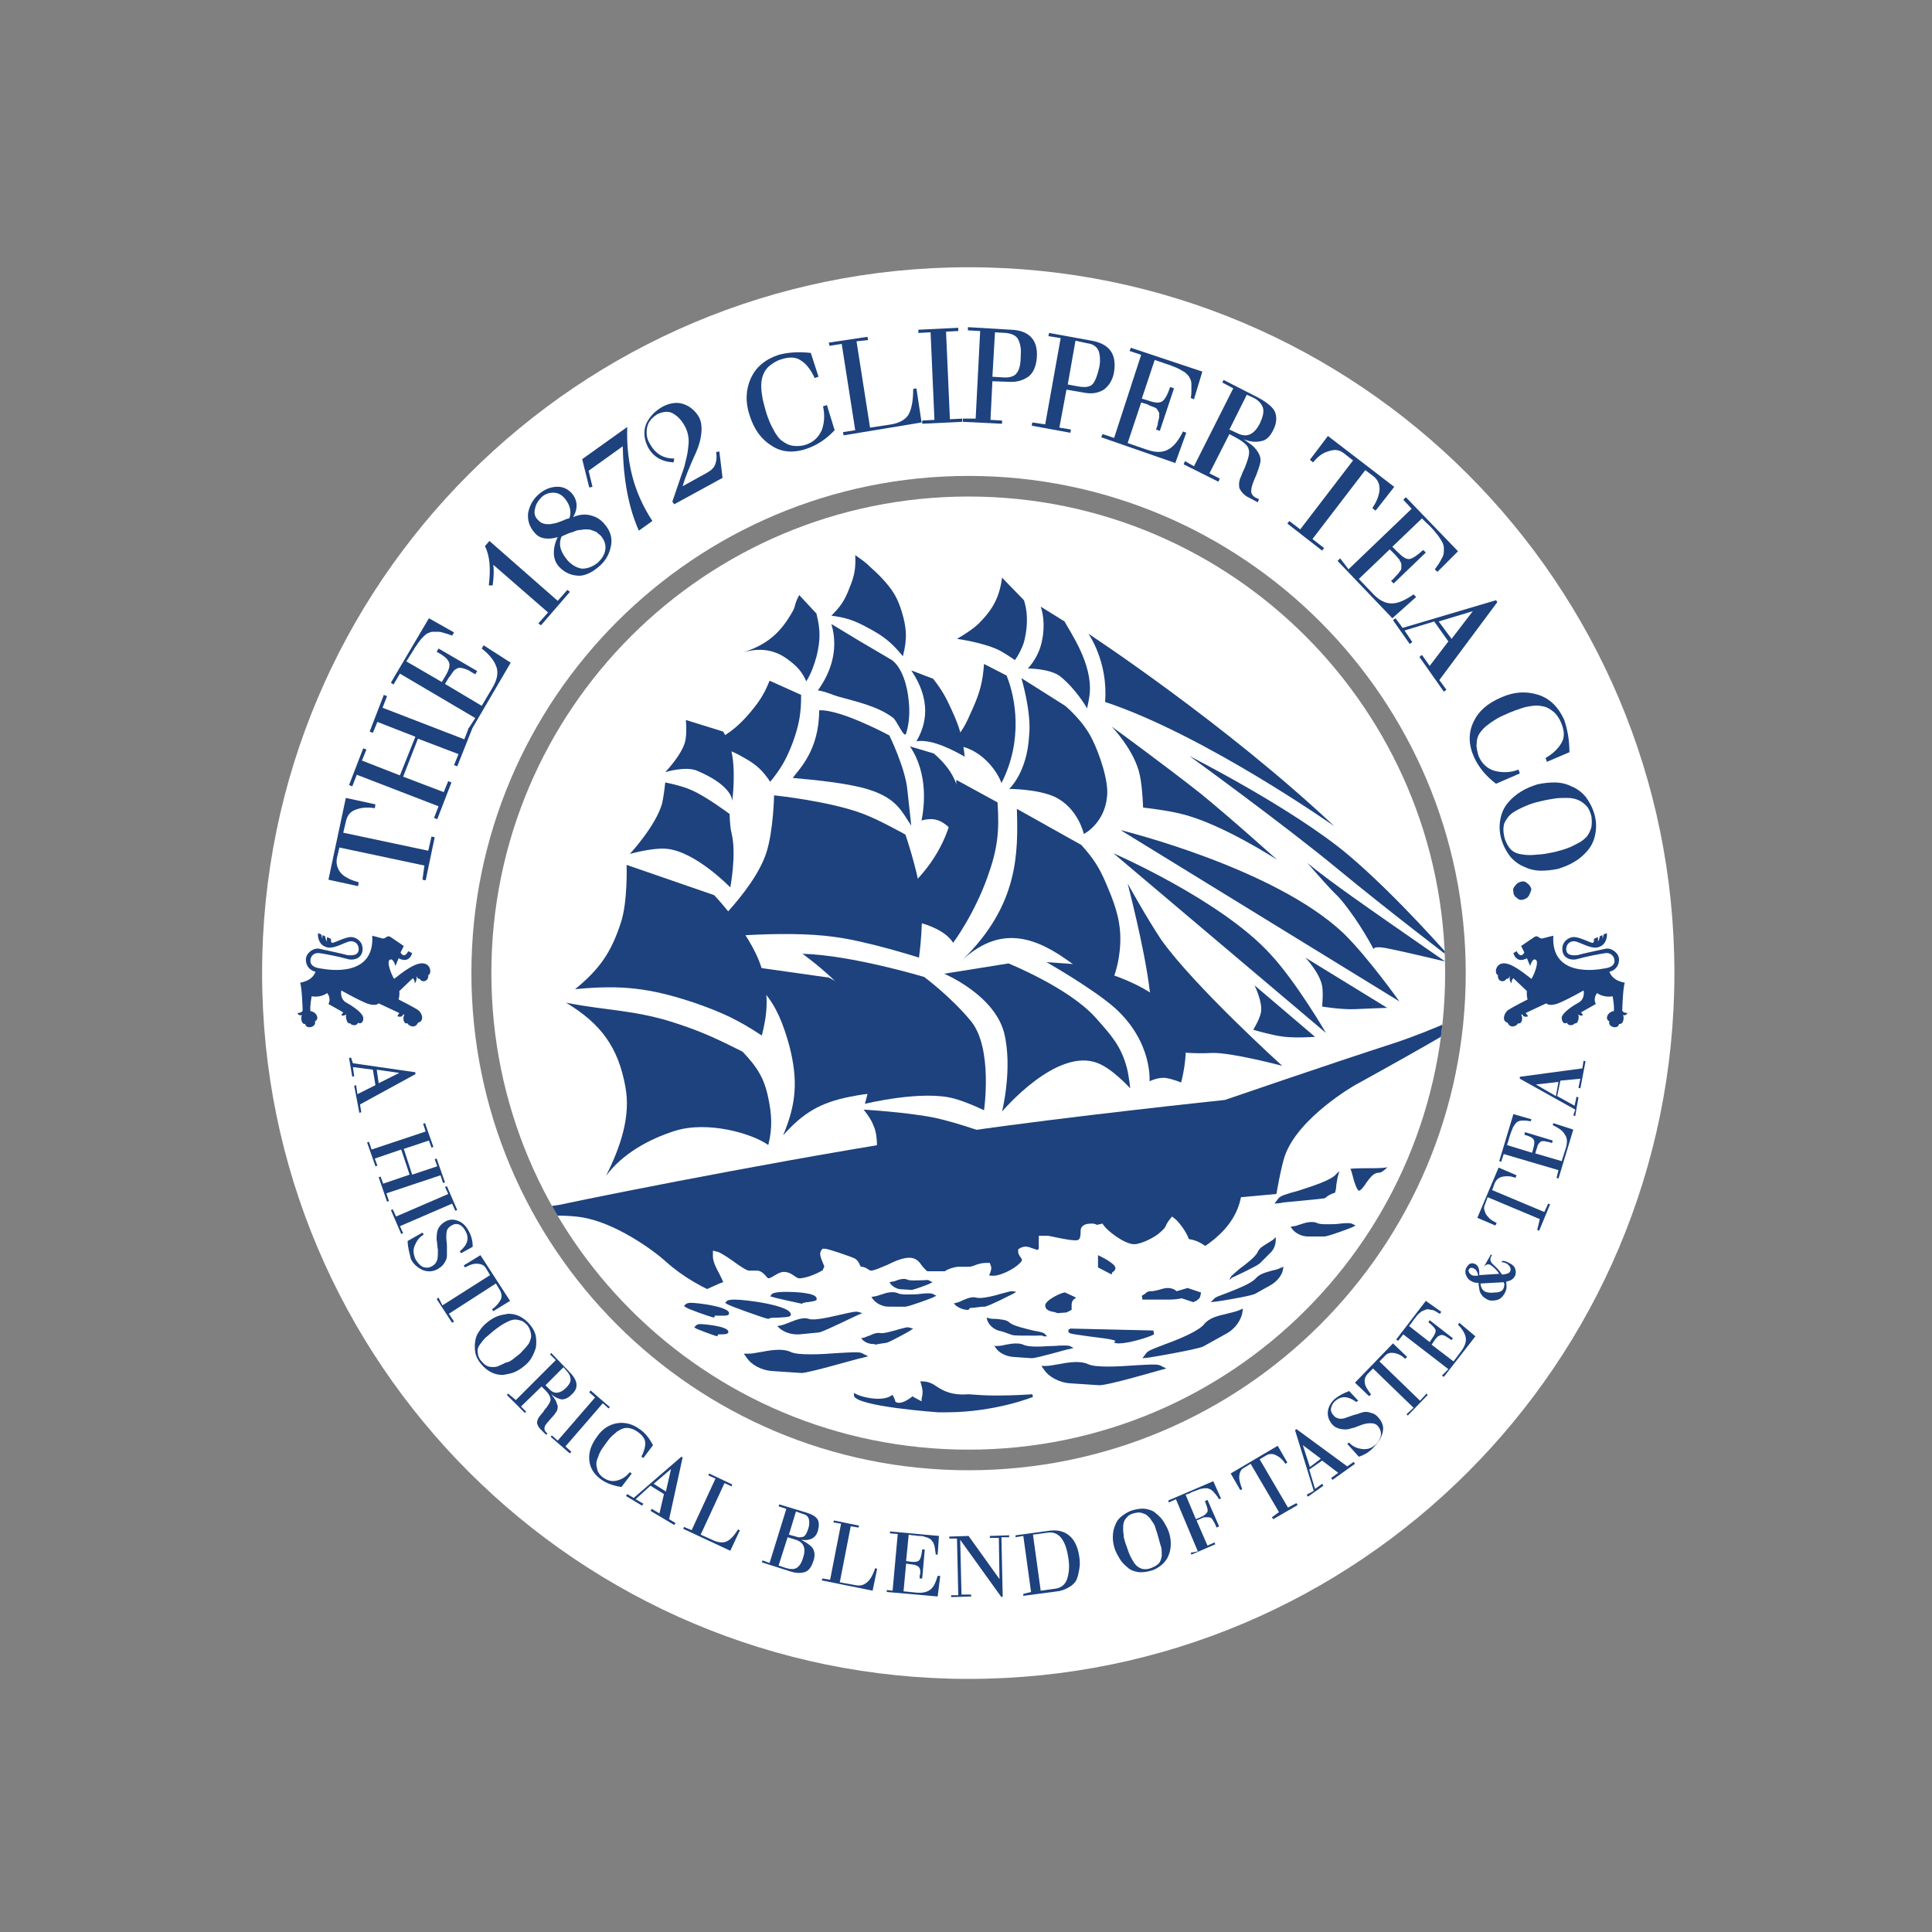 <?xml version="1.0" encoding="utf-8"?>
<!-- Generator: Adobe Illustrator 22.0.1, SVG Export Plug-In . SVG Version: 6.00 Build 0)  -->
<svg version="1.1" xmlns="http://www.w3.org/2000/svg" xmlns:xlink="http://www.w3.org/1999/xlink" x="0px" y="0px"
	 viewBox="0 0 300 300" style="enable-background:new 0 0 300 300;" xml:space="preserve">
<rect x="0" y="0" width="300" height="300" fill="#808080" stroke="none"/>
<style type="text/css">
	.st0{display:none;}
	.st1{display:inline;fill:#1D427D;}
	.st2{clip-path:url(#SVGID_2_);}
	.st3{fill:#FFFFFF;}
	.st4{clip-path:url(#SVGID_4_);}
	.st5{fill:#1D427D;}
	.st6{clip-path:url(#SVGID_6_);}
	.st7{fill:none;stroke:#0B386A;stroke-width:0.495;stroke-miterlimit:3.864;}
	.st8{clip-path:url(#SVGID_8_);}
	.st9{clip-path:url(#SVGID_10_);}
	.st10{clip-path:url(#SVGID_12_);}
	.st11{fill:none;stroke:#0B386A;stroke-width:0.58;stroke-miterlimit:3.864;}
	.st12{clip-path:url(#SVGID_14_);}
	.st13{fill:none;stroke:#0B386A;stroke-width:0.409;stroke-miterlimit:3.864;}
	.st14{clip-path:url(#SVGID_16_);}
	.st15{clip-path:url(#SVGID_18_);}
	.st16{clip-path:url(#SVGID_20_);}
	.st17{clip-path:url(#SVGID_22_);}
</style>
<g id="Layer_2" class="st0">
	<rect class="st1" width="300" height="300"/>
</g>
<g id="Layer_1">
	<g>
		<g>
			<g>
				<defs>
					<path id="SVGID_1_" d="M150.4,77.1c-40.9,0-74.1,33.1-74.1,74s33.1,74,74.1,74c40.9,0,74-33.1,74-74
						C224.4,110.3,191.3,77.1,150.4,77.1z"/>
				</defs>
				<clipPath id="SVGID_2_">
					<use xlink:href="#SVGID_1_"  style="overflow:visible;"/>
				</clipPath>
				<g class="st2">
					<g>
						<path class="st3" d="M150.4,77.1c-40.9,0-74.1,33.1-74.1,74s33.1,74,74.1,74c40.9,0,74-33.1,74-74
							C224.4,110.3,191.3,77.1,150.4,77.1z"/>
					</g>
				</g>
			</g>
			<g>
				<defs>
					<path id="SVGID_3_" d="M150.4,77.1c-40.9,0-74.1,33.1-74.1,74s33.1,74,74.1,74c40.9,0,74-33.1,74-74
						C224.4,110.3,191.3,77.1,150.4,77.1z"/>
				</defs>
				<clipPath id="SVGID_4_">
					<use xlink:href="#SVGID_3_"  style="overflow:visible;"/>
				</clipPath>
				<g class="st4">
					<g>
						<path class="st5" d="M198.2,185.4c0,0,0.7-4.1,1.3-5.9c2.1-6,10.9-11,10.9-11s6.9-3.8,10.9-6.1c6-3.4,6.4-4,6.2-4.3
							c-0.3-0.7-4.4,1.7-11.1,3.9c-9.6,3.1-26.2,8.8-26.2,8.8s-24.7,2.6-40.4,4.9c-22.2,3.2-53.6,9.4-63,11.4
							c-1.7,0.3-5.8,0.5-5.1,1.6c0.2,0.5,4.4-0.3,8.5,0.3c5.3,0.8,11.2,5.1,13.2,6.9c10.1,9.2,32.1,11.9,51.2,7.7
							c19.1-4.1,36.1-7.5,38.1-17.7"/>
					</g>
				</g>
			</g>
			<g>
				<defs>
					<path id="SVGID_5_" d="M150.4,77.1c-40.9,0-74.1,33.1-74.1,74s33.1,74,74.1,74c40.9,0,74-33.1,74-74
						C224.4,110.3,191.3,77.1,150.4,77.1z"/>
				</defs>
				<clipPath id="SVGID_6_">
					<use xlink:href="#SVGID_5_"  style="overflow:visible;"/>
				</clipPath>
				<g class="st6">
					<g>
						<path class="st7" d="M209.4,157.2"/>
					</g>
				</g>
			</g>
			<g>
				<defs>
					<path id="SVGID_7_" d="M150.4,77.1c-40.9,0-74.1,33.1-74.1,74s33.1,74,74.1,74c40.9,0,74-33.1,74-74
						C224.4,110.3,191.3,77.1,150.4,77.1z"/>
				</defs>
				<clipPath id="SVGID_8_">
					<use xlink:href="#SVGID_7_"  style="overflow:visible;"/>
				</clipPath>
				<g class="st8">
					<g>
						<g>
							<path class="st5" d="M106.5,111.8l5.8,1.8c0,0,0.8,1.4,1.1,2.4c1,3.2,0.3,8.4,0.3,8.4s0.2-2.3-5.4-4.7c-1.8-0.8-5,0.2-5,0.2
								s2.6-2.7,3.1-4.8C106.7,113.8,106.5,111.8,106.5,111.8z"/>
						</g>
					</g>
					<g>
						<g>
							<path class="st5" d="M132.8,86.2c0.1,2-0.1,3.2-0.9,5.1c-0.7,1.9-1.4,2.9-2.8,4.3c2.2,0.3,3.5,0.7,5.5,1.8
								c2.5,1.3,3.8,2.3,5.6,4.5c0.7-2.7,0.6-4.4-0.2-7c-0.6-1.9-1.2-3-2.5-4.5c-0.8-0.9-1.3-1.4-2.2-2.2
								C134.4,87.3,133.8,86.9,132.8,86.2z"/>
						</g>
					</g>
					<g>
						<g>
							<path class="st5" d="M124.1,92.4c-0.8,1.5-0.5,1.6-1,2.5c-1.9,3.4-4,5.2-7.7,6.4c2.7-0.8,5.1-0.4,7.2,1.3
								c1.2,0.9,2,1.8,2.6,3.2c0.8-1.3,1.2-2.5,1.6-3.9c0.6-2.5,0.6-4.1,0-6.5v-0.1L124.1,92.4z"/>
						</g>
					</g>
					<g>
						<g>
							<path class="st5" d="M141.5,104.1l3.4,1.3c1.4,1.8,2,2.9,2.9,4.9c1.2,2.6,1.7,4.3,2,7.2c-1.4-0.8-5-2.8-7.5-2.4
								C143.9,112.4,144.6,108.7,141.5,104.1z"/>
						</g>
					</g>
					<g>
						<g>
							<path class="st5" d="M155.6,89.7l3.4,3.5c0.8,2.5,0.4,5,0,6.5c-0.3,1-0.9,2.1-1.4,2.8c0,0-1.3-0.9-2.2-1.4
								c-2.4-1.3-6.8-1.9-6.8-1.9s2.3-1.3,3.4-2.4C154.2,94.6,155.2,92.7,155.6,89.7z"/>
						</g>
					</g>
					<g>
						<g>
							<path class="st5" d="M161.6,94.2l3.7,2.3c0.9,1.7,4.4,6.6,3.9,11.3c-0.1,0.9-0.3,1.7-0.4,2.2c0,0-1.6-2.9-4.2-5
								c-1.6-1.2-5-1.2-5-1.2s1.4-1.4,2-3.5C162.3,97.9,162.1,95.6,161.6,94.2z"/>
						</g>
					</g>
					<g>
						<g>
							<path class="st5" d="M123.1,115.3c-1,2.6-1.8,4-3.5,6.1c-1.2-1.8-2.2-2.7-4-3.7c-2.7-1.6-4.7-2-7.7-1.6
								c3.9-1.1,6.1-2.5,8.7-5.6c1.4-1.7,2.1-2.8,2.9-4.8l4.9,2.2C124.4,110.8,124.1,112.5,123.1,115.3z"/>
						</g>
					</g>
					<g>
						<g>
							<path class="st5" d="M141.3,115.9l3.7,1.1c2.9,2.5,4.1,5,4.2,8.8c0.1,1.6-0.1,2.6-0.6,4.2c-0.3-0.6-0.6-1-1.1-1.4
								c-1.4-1.3-2.5-1.7-4.4-1.2C143.5,125.4,144.2,120.2,141.3,115.9z"/>
						</g>
					</g>
					<g>
						<g>
							<path class="st5" d="M155.5,121.6c-0.5-1.6-3.3-6-8.1-5.9c2.1-2.1,2.5-3.1,3.7-5.8c1.1-2.5,1.5-4.1,1.7-6.8l3.5,1.8
								C157.7,108.3,158.9,115,155.5,121.6z"/>
						</g>
					</g>
					<g>
						<g>
							<path class="st5" d="M158.6,105.3l6.8,4.3c0,0,2.8,2.3,4.2,5.2c1.1,2.2,2.6,6.5,2.3,8.9c-0.4,4.2-3.6,5.8-3.6,5.8
								s-0.9-4.1-4.6-5.8c-2.7-1.2-7-1.2-7-1.2s2.8-2.5,3.1-8.3C160.2,110.6,158.6,105.3,158.6,105.3z"/>
						</g>
					</g>
					<g>
						<g>
							<path class="st5" d="M103.3,121.5c0,0,2.6,0.5,4.1,1.2c2.3,1,5.9,3.7,5.9,3.7s0,1.8,0.3,3c0.8,3.2-0.2,8.4-0.2,8.4
								s-5.4-5.6-9.9-6c-2.2-0.2-5.7,0.8-5.7,0.8s4-4.3,5-7.8C103.1,123.5,103.3,121.5,103.3,121.5z"/>
						</g>
					</g>
					<g>
						<g>
							<path class="st5" d="M97.3,134.3l13.6,4.7c0,0,6.5,6.8,7.6,12.3c0.8,3.6,0.7,5.9-0.2,9.5c-3.8-2.5-6.2-3.6-10.5-5.1
								c-6.9-2.3-11.3-2.8-18.5-2.1c3.8-3.1,5.6-5.7,7.1-10.3C97.5,140,97.3,134.3,97.3,134.3z"/>
						</g>
					</g>
					<g>
						<g>
							<path class="st5" d="M142.9,138.4c0.7,3.9-0.2,10.3-0.2,10.3s-7.8-2.5-13-3.2c-8.3-1.2-20.9,0.3-20.9,0.3s8.2-7.2,10.2-13.4
								c1.1-3.4,1.2-8.9,1.2-8.9s8.7,0.9,13.9,2.9c2.6,1,6.5,3.2,6.5,3.2S142.3,134.6,142.9,138.4z"/>
						</g>
					</g>
					<g>
						<g>
							<path class="st5" d="M148.5,121.1l6.4,3.5c0.3,4.5,0,7.2-1.5,11.4c-2.1,6-5.4,10.4-5.4,10.4c-2.1-3.5-10.9-4.6-13.5-3.3
								C138.1,140.1,148.4,134.8,148.5,121.1z"/>
						</g>
					</g>
					<g>
						<g>
							<path class="st5" d="M87.9,155.7c6.6,1.3,10.9,1.1,17.4,3.3c4,1.3,6.8,2.7,10,4.3c2.3,2.4,3.4,4.2,4,7.2
								c0.5,2.4,0.7,4.5,0,7.3c-2.5-1.8-9.4-3.8-14.5-2.2c-4.1,1.3-8.2,3.6-10.7,7c2.2-4.4,3.9-9.2,3-13.9
								C96,162.7,93.4,159,87.9,155.7z"/>
						</g>
					</g>
					<g>
						<g>
							<path class="st5" d="M111,149.3l17.7,2.5c6.4,3.3,8.7,6.7,10.4,13.7c0.4,1.9,0.2,2.4,0.2,4.3c-1.7-0.3-4.3-0.1-7.3,0.5
								c-4.6,0.9-7.3,2.5-10.4,6c2.1-5,2.3-8.6,1-13.8C120.6,155.2,118.2,152.1,111,149.3z"/>
						</g>
					</g>
					<g>
						<g>
							<path class="st5" d="M143.5,151.7c0,0,4.2,3.1,7.3,6.9c3.4,4.2,2,13.8,2,13.8s-2.7-1.3-4.6-1.8c-4.9-1.4-13.9,0.8-13.9,0.8
								s1.9-6.3,1.2-10.3c-1.2-6.2-10.9-13-10.9-13C132.2,148.3,143.5,151.7,143.5,151.7z"/>
						</g>
					</g>
					<g>
						<g>
							<path class="st5" d="M162.5,149.4l4.2,0.3c0,0,11,2.1,14.7,6.9c1.2,1.5,2,2.4,2.5,4.3c0.7,2.9-0.5,7.2-0.5,7.2
								s-1.1-0.5-2.3-0.7s-2.6,0.5-2.6,0.5s0.5-6.1-5.4-11.4C169.7,153.5,162.5,149.4,162.5,149.4z"/>
						</g>
					</g>
					<g>
						<g>
							<path class="st5" d="M146.6,151.2l10-1.6c0,0,9.4,3.8,13.5,8.4c2.4,2.7,4,4.4,4.9,7.9c0.3,1.2,0.5,3.1,0.5,3.1s-2.7-3-5-3.9
								c-6.4-2.6-14.9,7.5-14.9,7.5s1.7-6.8,0.3-12.3C154.3,154.4,146.6,151.2,146.6,151.2z"/>
						</g>
					</g>
					<g>
						<g>
							<path class="st5" d="M175.1,137.2c0,0,2.6,9.9,3.4,16.4c0.5,3.5,0.9,9,0.9,9s3.2,1.2,8.8,0.9c3-0.1,10.9,2,10.9,2
								s-13.7-12.4-18.8-19.6C178.1,142.6,175.1,137.2,175.1,137.2z"/>
						</g>
					</g>
					<g>
						<g>
							<path class="st5" d="M134.1,172.3c0,0,6.9,0.4,11.2,1.3c3.2,0.7,8,2.4,8,2.4s1.2,1.2,1.5,2.1c0.5,1.6-0.6,4.2-0.6,4.2
								l-18.2-1.8c0,0,0.6-3.8-0.4-5.8C135.2,173.6,134.1,172.3,134.1,172.3z"/>
						</g>
					</g>
					<g>
						<g>
							<path class="st5" d="M138.6,111.4c0.6,0.3,1.8,3.4,2.1,2.5c0.5-1.6,0.6-3.4,0.4-5.1c-0.2-2.3-1-5.1-2.6-6.3l-5.1-3l-4.3-2.6
								c1.3,4.4-0.5,8.1-2.1,10.3c1.3,0.2,2.2,0.7,3.3,1C133.2,109,136.3,109.7,138.6,111.4z"/>
						</g>
					</g>
					<g>
						<g>
							<path class="st5" d="M138.1,114.2c0,0,2.5,5.1,2.8,8.5c0.2,1.9,0.6,5.5,0.6,5.5c-1.5-2.2-2.2-4.2-6.6-5.6
								c-3.2-1-8.4-1.5-11.8-1.8c0.9-1.3,4.1-4.2,4.1-10.5C130.5,110.1,138.1,114.2,138.1,114.2z"/>
						</g>
					</g>
					<g>
						<g>
							<path class="st5" d="M157.9,125.6l10,5.6c1.9,2.1,2.8,3.5,3.9,6.1c1.9,4.4,2.7,7.4,1.8,12.1c-0.6,2.7-0.9,2.9-2.4,5.2
								c-0.9-1.7-2.8-3.7-5.6-5.6c-5.8-4.1-10.8-4.8-16.1,0C158.2,140.5,158.1,132.4,157.9,125.6z"/>
						</g>
					</g>
				</g>
			</g>
			<g>
				<defs>
					<path id="SVGID_9_" d="M150.4,77.1c-40.9,0-74.1,33.1-74.1,74s33.1,74,74.1,74c40.9,0,74-33.1,74-74
						C224.4,110.3,191.3,77.1,150.4,77.1z"/>
				</defs>
				<clipPath id="SVGID_10_">
					<use xlink:href="#SVGID_9_"  style="overflow:visible;"/>
				</clipPath>
				<g class="st9">
					<g>
						<g>
							<path class="st5" d="M194.8,153c0,0,1.3,2.6,1,4.2c-0.2,1.1-1.2,2.7-1.2,2.7s3,0.9,4.9,1.1c2,0.2,4.7,0,4.7,0L194.8,153z"/>
						</g>
					</g>
					<g>
						<g>
							<path class="st5" d="M172.9,132.5l33,27.9c0,0-4.6-7.9-8.6-12.2C189.7,139.8,172.9,132.5,172.9,132.5z"/>
						</g>
					</g>
					<g>
						<g>
							<path class="st5" d="M174,128.9l43.3,26.6c0,0-4.9-6.9-8.7-10.6C197.8,134.7,174,128.9,174,128.9z"/>
						</g>
					</g>
					<g>
						<g>
							<path class="st5" d="M202.7,148.7c0,0,2.2,2.3,2.6,4.4c0.2,1.2,0,3.2,0,3.2s3.1,0.5,5.1,0.4s5-0.2,5-0.2L202.7,148.7z"/>
						</g>
					</g>
					<g>
						<g>
							<path class="st5" d="M172.6,112.8c0,0,3.6,3.7,4.4,7.6c0.4,1.9,0.5,5,0.5,5s3.7,0.4,6,1c6.2,1.5,14.8,7.1,14.8,7.1
								s-7.1-6.4-11.9-10.3C180.7,118.7,172.6,112.8,172.6,112.8z"/>
						</g>
					</g>
					<g>
						<g>
							<path class="st5" d="M184.7,117.4c0,0,16,8.1,24.6,15.3c7.6,6.4,16.1,16.2,16.1,16.2s-10.1-7.7-17.6-13.9
								C199.2,127.9,184.7,117.4,184.7,117.4z"/>
						</g>
					</g>
					<g>
						<g>
							<path class="st5" d="M224.4,149.3c0,0-6.3-1.5-8.3-1.9c-3-0.7-2.8,0-2.8,0s-2.1-4.1-5-7.6c-1.2-1.4-0.4-0.2-5.3-5.8
								C206.7,137,210.7,139.8,224.4,149.3z"/>
						</g>
					</g>
				</g>
			</g>
			<g>
				<defs>
					<path id="SVGID_11_" d="M150.4,77.1c-40.9,0-74.1,33.1-74.1,74s33.1,74,74.1,74c40.9,0,74-33.1,74-74
						C224.4,110.3,191.3,77.1,150.4,77.1z"/>
				</defs>
				<clipPath id="SVGID_12_">
					<use xlink:href="#SVGID_11_"  style="overflow:visible;"/>
				</clipPath>
				<g class="st10">
					<g>
						<path class="st11" d="M224.5,158.2"/>
					</g>
				</g>
			</g>
			<g>
				<defs>
					<path id="SVGID_13_" d="M150.4,77.1c-40.9,0-74.1,33.1-74.1,74s33.1,74,74.1,74c40.9,0,74-33.1,74-74
						C224.4,110.3,191.3,77.1,150.4,77.1z"/>
				</defs>
				<clipPath id="SVGID_14_">
					<use xlink:href="#SVGID_13_"  style="overflow:visible;"/>
				</clipPath>
				<g class="st12">
					<g>
						<path class="st13" d="M85.5,186.1"/>
					</g>
				</g>
			</g>
			<g>
				<defs>
					<path id="SVGID_15_" d="M150.4,77.1c-40.9,0-74.1,33.1-74.1,74s33.1,74,74.1,74c40.9,0,74-33.1,74-74
						C224.4,110.3,191.3,77.1,150.4,77.1z"/>
				</defs>
				<clipPath id="SVGID_16_">
					<use xlink:href="#SVGID_15_"  style="overflow:visible;"/>
				</clipPath>
				<g class="st14">
					<g>
						<path class="st5" d="M207.2,128.3c-17-16-38.2-29.9-38.2-29.9s3.1,4.3,2.6,10.6C187,114.1,207.2,128.3,207.2,128.3z"/>
					</g>
				</g>
			</g>
		</g>
		<g>
			<g>
				<path class="st3" d="M150.4,41.5c-60.6,0-109.7,49.1-109.7,109.6s49.1,109.6,109.7,109.6S260,211.6,260,151.1
					S210.9,41.5,150.4,41.5z M150.4,228.3c-42.7,0-77.2-34.6-77.2-77.2s34.6-77.2,77.2-77.2s77.2,34.6,77.2,77.2
					C227.6,193.8,193,228.3,150.4,228.3z"/>
			</g>
		</g>
		<g>
			<g>
				<g>
					<path class="st5" d="M54.8,165.1l9.7,1.4v0.3l-8.6,4.7l0.2,1.2l-0.3,0.1l-0.8-4.2l0.3-0.1l0.2,1.4l2.8-1.4l-0.4-2.4l-3.1-0.4
						l0.2,1.4l-0.3,0.1l-0.5-2.9l0.3-0.1L54.8,165.1z M58.8,168.2l3.2-1.6l0,0l-3.5-0.5L58.8,168.2z"/>
				</g>
			</g>
			<g>
				<g>
					<path class="st5" d="M64,182.4l3.9-1.3l-0.4-1.1l0.3-0.1l1.3,3.7l-0.3,0.1l-0.4-1.2l-8.4,2.8l0.4,1.2l-0.3,0.1l-1.3-3.8
						l0.3-0.1l0.4,1.1l4.1-1.4l-1.3-3.9l-4.1,1.4l0.4,1.1l-0.3,0.1l-1.3-3.7l0.3-0.1l0.4,1.2l8.4-2.8l-0.4-1.2l0.3-0.1l1.3,3.7
						l-0.3,0.1l-0.4-1.1l-3.9,1.3L64,182.4z"/>
				</g>
			</g>
			<g>
				<g>
					<path class="st5" d="M61.5,188.9l8.1-3.5l-0.5-1.1l0.3-0.1l1.6,3.7l-0.3,0.1l-0.5-1.1l-8.1,3.5l0.5,1.1l-0.3,0.1l-1.6-3.7
						l0.3-0.1L61.5,188.9z"/>
				</g>
			</g>
			<g>
				<g>
					<path class="st5" d="M63.3,192.7l2.3-1.3l0.2,0.3c-0.7,0.4-1.1,1-1.4,1.7s-0.2,1.4,0.1,2.1c0.3,0.5,0.6,0.9,1.1,1.2
						c0.5,0.2,1,0.2,1.5-0.1c0.4-0.2,0.7-0.6,0.8-1c0.1-0.5,0.1-1,0.1-1.5c-0.1-0.5-0.1-1.1-0.2-1.6c0-0.5,0-1.1,0.2-1.6
						s0.6-0.9,1.1-1.2c0.7-0.4,1.4-0.4,2.1-0.1c0.7,0.3,1.2,0.8,1.6,1.6c0.4,0.7,0.6,1.5,0.6,2.4l-1.8,1l-0.2-0.3
						c1.2-1,1.5-2,0.9-3.1c-0.2-0.4-0.5-0.8-0.9-1s-0.8-0.2-1.3,0.1c-0.3,0.2-0.6,0.4-0.7,0.8c-0.1,0.3-0.1,0.7-0.1,1.1
						c0,0.4,0.1,0.8,0.1,1.3s0,0.9,0,1.4c0,0.4-0.1,0.8-0.4,1.2c-0.2,0.4-0.6,0.7-1.1,1c-0.8,0.4-1.5,0.4-2.3,0.1
						c-0.8-0.4-1.4-0.9-1.8-1.7C63.6,194.6,63.3,193.7,63.3,192.7z"/>
				</g>
			</g>
			<g>
				<g>
					<path class="st5" d="M68.7,202.7l7.4-4.7l-0.6-1c-0.2-0.4-0.5-0.6-0.9-0.7c-0.4-0.1-0.8-0.1-1.2,0c-0.4,0.1-0.8,0.3-1.2,0.5
						l-0.2-0.3l2.6-1.6l4.6,7.1l-2.6,1.6l-0.2-0.3c0.6-0.4,1-0.9,1.3-1.4s0.2-1.1-0.1-1.6l-0.6-1l-7.3,4.7l0.8,1.2l-0.3,0.2
						l-2.4-3.7l0.3-0.2L68.7,202.7z"/>
				</g>
			</g>
			<g>
				<g>
					<path class="st5" d="M74.5,206.6c0.3-0.5,0.7-0.9,1.2-1.3c0.5-0.4,1-0.7,1.5-0.9s1.1-0.3,1.7-0.4c0.6,0,1.2,0.1,1.8,0.4
						c0.6,0.3,1.1,0.7,1.6,1.3s0.8,1.2,0.9,1.8s0.1,1.2,0,1.8c-0.2,0.6-0.4,1.1-0.7,1.6c-0.3,0.5-0.7,0.9-1.2,1.3
						c-0.5,0.4-1,0.7-1.5,0.9s-1.1,0.3-1.7,0.4c-0.6,0-1.2-0.1-1.8-0.4c-0.6-0.3-1.1-0.7-1.6-1.3s-0.8-1.2-0.9-1.8s-0.1-1.2,0-1.8
						S74.1,207.1,74.5,206.6z M80.1,210.7c0.4-0.3,0.8-0.6,1-0.9c0.3-0.3,0.6-0.6,0.8-0.9c0.3-0.3,0.4-0.7,0.5-1s0.1-0.6,0-1
						s-0.2-0.7-0.5-1.1c-0.3-0.3-0.6-0.6-0.9-0.7c-0.3-0.1-0.7-0.2-1-0.2s-0.7,0.1-1.1,0.3s-0.8,0.4-1.1,0.6
						c-0.3,0.2-0.7,0.5-1.1,0.8c-0.5,0.4-0.9,0.8-1.3,1.1c-0.3,0.3-0.6,0.7-0.9,1.1c-0.3,0.4-0.4,0.8-0.3,1.3c0,0.4,0.2,0.9,0.6,1.3
						c0.3,0.4,0.7,0.7,1.1,0.8s0.9,0.1,1.3,0c0.5-0.2,0.9-0.4,1.3-0.6C79.1,211.5,79.5,211.2,80.1,210.7z"/>
				</g>
			</g>
			<g>
				<g>
					<path class="st5" d="M80.1,217.4l6.2-6.2l-0.9-0.9l0.2-0.2l2.7,2.8c0.7,0.7,1.1,1.3,1.2,1.9c0.1,0.6-0.1,1.2-0.8,1.8
						c-0.5,0.5-1,0.7-1.5,0.7c-0.5-0.1-1-0.3-1.6-0.8l0,0c0.3,0.4,0.6,0.8,0.7,1c0.1,0.3,0.2,0.5,0.3,0.8c0,0.3,0,0.6-0.2,0.9
						c-0.2,0.3-0.4,0.6-0.8,1c-0.5,0.6-0.9,1-1,1.3s-0.1,0.6,0.2,0.9l0.2,0.2l-0.2,0.2l-0.7-0.7c-0.2-0.2-0.4-0.4-0.5-0.6
						c-0.1-0.2-0.2-0.4-0.2-0.5c0-0.2,0-0.3,0.1-0.6c0.1-0.2,0.2-0.4,0.4-0.6c0.1-0.2,0.4-0.4,0.6-0.8c0.6-0.7,0.9-1.2,1-1.6
						c0-0.4-0.2-0.9-0.8-1.5l-0.6-0.6l-3.2,3.1l0.8,0.8l-0.2,0.2l-2.8-2.8l0.2-0.2L80.1,217.4z M87.5,212.3l-2.8,2.8l0.7,0.7
						c0.7,0.7,1.6,0.6,2.5-0.3c0.5-0.5,0.7-0.9,0.7-1.3c0-0.4-0.2-0.9-0.6-1.3L87.5,212.3z"/>
				</g>
			</g>
			<g>
				<g>
					<path class="st5" d="M86.6,223.7l5.8-6.7l-0.9-0.8l0.2-0.3l3,2.6l-0.2,0.2l-0.9-0.8l-5.8,6.7l0.9,0.8l-0.2,0.3l-3-2.6l0.2-0.2
						L86.6,223.7z"/>
				</g>
			</g>
			<g>
				<g>
					<path class="st5" d="M101.4,224.4l-1.5,2l-0.3-0.2c0.4-0.8,0.6-1.5,0.6-2.1s-0.4-1.2-1.1-1.7c-0.4-0.3-0.8-0.5-1.2-0.6
						c-0.4-0.1-0.8-0.1-1.1,0c-0.3,0.1-0.7,0.3-1,0.5c-0.3,0.3-0.6,0.5-0.9,0.8s-0.5,0.6-0.8,1s-0.5,0.7-0.7,1s-0.4,0.7-0.5,1.1
						c-0.2,0.4-0.3,0.8-0.3,1.1s0.1,0.7,0.2,1.1c0.2,0.4,0.4,0.7,0.8,1c0.7,0.5,1.4,0.7,2.2,0.5c0.8-0.2,1.4-0.6,2-1.3l0.3,0.2
						l-1.6,2.1c-1.3-0.2-2.4-0.6-3.2-1.2c-1.1-0.8-1.7-1.8-1.8-3c-0.1-1.2,0.3-2.4,1.2-3.6c0.8-1.2,1.9-1.9,3.1-2.1
						c1.2-0.2,2.4,0.1,3.5,0.9C100.2,222.5,100.8,223.3,101.4,224.4z"/>
				</g>
			</g>
			<g>
				<g>
					<path class="st5" d="M98.4,232.6l7.4-6.4l0.2,0.1l-2.1,9.6l1,0.6l-0.2,0.3l-3.7-2.2l0.2-0.3l1.2,0.7l0.7-3l-2.1-1.3l-2.3,2.1
						l1.2,0.7l-0.2,0.3l-2.5-1.5l0.2-0.3L98.4,232.6z M103.4,231.6l0.8-3.5l0,0l-2.7,2.3L103.4,231.6z"/>
				</g>
			</g>
			<g>
				<g>
					<path class="st5" d="M107.4,237.6l3.7-8l-1.1-0.5l0.1-0.3l3.6,1.7l-0.1,0.3l-1.1-0.5l-3.7,8l2,0.9c0.7,0.3,1.4,0.4,1.9,0.2
						c0.6-0.2,1.2-0.8,1.9-1.9l0.3,0.1l-1.5,3.2l-7.3-3.4l0.1-0.3L107.4,237.6z"/>
				</g>
			</g>
			<g>
				<g>
					<path class="st5" d="M119.5,242.7l2.6-8.4l-1.2-0.4l0.1-0.3l4.3,1.3c0.9,0.3,1.4,0.6,1.7,1.1c0.2,0.5,0.2,1,0,1.7
						c-0.3,1.1-1.2,1.6-2.6,1.4l0,0c0.8,0.4,1.4,0.8,1.8,1.3c0.3,0.5,0.4,1.2,0.1,2c-0.3,0.9-0.7,1.5-1.3,1.7
						c-0.6,0.2-1.4,0.2-2.3-0.1l-4.4-1.4l0.1-0.3L119.5,242.7z M122.3,238.7l-1.4,4.4l1.2,0.4c0.7,0.2,1.3,0.2,1.7-0.1
						c0.4-0.3,0.7-0.8,0.9-1.5c0.5-1.5,0.1-2.4-1.1-2.8L122.3,238.7z M123.6,234.7l-1.1,3.6l1.1,0.3c0.5,0.2,0.9,0.1,1.2,0
						c0.3-0.2,0.5-0.6,0.7-1.2c0.2-0.6,0.2-1.1,0.1-1.5s-0.4-0.7-0.9-0.8L123.6,234.7z"/>
				</g>
			</g>
			<g>
				<g>
					<path class="st5" d="M128.9,245.3l1.7-8.7l-1.2-0.2l0.1-0.3l3.9,0.8l-0.1,0.3l-1.2-0.2l-1.7,8.7l2.2,0.4
						c0.8,0.2,1.4,0.1,1.9-0.3c0.5-0.3,1-1.1,1.4-2.3l0.3,0.1l-0.7,3.4l-7.9-1.6l0.1-0.3L128.9,245.3z"/>
				</g>
			</g>
			<g>
				<g>
					<path class="st5" d="M138.6,247l0.8-8.8l-1.2-0.1v-0.3l7.6,0.7l-0.2,2.9h-0.3c0-0.3-0.1-0.6-0.1-0.8s-0.1-0.4-0.1-0.6
						c-0.1-0.2-0.1-0.3-0.2-0.5c-0.1-0.1-0.2-0.2-0.3-0.4c-0.1-0.1-0.3-0.2-0.5-0.3s-0.4-0.1-0.6-0.2c-0.3-0.1-0.5-0.1-0.8-0.1
						s-0.6-0.1-1-0.1l-0.6-0.1l-0.4,4.1l0.7,0.1c0.7,0.1,1.2,0,1.4-0.3s0.3-0.8,0.4-1.6h0.4l-0.4,4.5h-0.4c0-0.3,0-0.6,0.1-0.7
						c0-0.2,0-0.4,0-0.5c0-0.2-0.1-0.3-0.1-0.4c-0.1-0.1-0.1-0.2-0.3-0.3c-0.1-0.1-0.3-0.1-0.4-0.2c-0.2,0-0.4-0.1-0.7-0.1l-0.7-0.1
						l-0.4,4.3l2,0.2c1,0.1,1.7-0.1,2.2-0.5s0.8-1.1,1.1-2.1h0.4l-0.4,3.2l-7.9-0.7v-0.3L138.6,247z"/>
				</g>
			</g>
			<g>
				<g>
					<path class="st5" d="M148.8,247.7l-0.2-8.8h-1.2v-0.3l3-0.1l4.8,6.7l0,0l-0.1-6.4h-1.4v-0.3l3-0.1v0.3h-1.2l0.2,9.2l-0.2,0.1
						l-6.4-8.9l0,0l0.2,8.5h1.5v0.3l-3.1,0.1v-0.3H148.8z"/>
				</g>
			</g>
			<g>
				<g>
					<path class="st5" d="M160.1,247.2l-1.2-8.7l-1.2,0.2v-0.3l5.2-0.7c1.3-0.2,2.4,0.1,3.2,0.8s1.3,1.8,1.5,3.3
						c0.1,0.6,0.1,1.2,0,1.8s-0.2,1.1-0.4,1.6s-0.6,0.9-1.1,1.2s-1.1,0.6-1.9,0.7l-5.3,0.7v-0.3L160.1,247.2z M160.4,238.3l1.2,8.7
						l2.2-0.3c0.9-0.1,1.6-0.6,1.9-1.5c0.3-0.9,0.4-2,0.2-3.2c-0.4-2.9-1.5-4.3-3.3-4L160.4,238.3z"/>
				</g>
			</g>
			<g>
				<g>
					<path class="st5" d="M173.9,242.1c-0.3-0.5-0.6-1-0.8-1.6s-0.3-1.2-0.3-1.8s0.1-1.2,0.3-1.7c0.2-0.6,0.5-1.1,1-1.5
						s1.1-0.8,1.8-1s1.4-0.3,2-0.2s1.2,0.3,1.6,0.7c0.5,0.4,0.9,0.8,1.2,1.3s0.6,1,0.8,1.6s0.3,1.2,0.3,1.8s-0.1,1.2-0.3,1.7
						c-0.2,0.6-0.5,1-1,1.5c-0.5,0.4-1,0.8-1.8,1c-0.7,0.2-1.4,0.3-2,0.2s-1.2-0.3-1.6-0.7C174.6,243,174.2,242.6,173.9,242.1z
						 M179.8,238.5c-0.1-0.5-0.3-0.9-0.4-1.3c-0.1-0.4-0.3-0.7-0.6-1.1c-0.2-0.4-0.5-0.6-0.7-0.8s-0.6-0.3-0.9-0.4
						c-0.4-0.1-0.8,0-1.2,0.1s-0.8,0.3-1,0.6c-0.3,0.3-0.4,0.5-0.5,0.8s-0.1,0.7-0.1,1.1c0,0.4,0.1,0.8,0.1,1.2
						c0.1,0.4,0.2,0.8,0.4,1.3c0.2,0.6,0.4,1.2,0.6,1.6c0.2,0.4,0.4,0.8,0.7,1.2s0.6,0.6,1.1,0.8c0.4,0.1,0.9,0.1,1.4-0.1
						c0.5-0.2,0.9-0.4,1.2-0.7s0.4-0.7,0.5-1.2c0-0.5,0-1-0.1-1.4C180.1,239.7,180,239.1,179.8,238.5z"/>
				</g>
			</g>
			<g>
				<g>
					<path class="st5" d="M186,240.9l-3.4-8.1l-1.1,0.5l-0.1-0.3l7-3l1.2,2.7l-0.3,0.1c-0.2-0.3-0.3-0.5-0.5-0.7
						c-0.1-0.2-0.3-0.3-0.4-0.5c-0.1-0.1-0.3-0.2-0.4-0.3c-0.1-0.1-0.3-0.1-0.5-0.2c-0.2,0-0.3,0-0.5,0s-0.4,0.1-0.6,0.1
						c-0.3,0.1-0.5,0.2-0.8,0.3s-0.6,0.2-0.9,0.4l-0.6,0.2l1.6,3.8l0.7-0.3c0.7-0.3,1-0.6,1.1-0.9c0.1-0.3-0.1-0.8-0.4-1.6l0.4-0.2
						l1.8,4.1l-0.4,0.2c-0.1-0.3-0.2-0.5-0.3-0.7s-0.2-0.3-0.3-0.5s-0.2-0.3-0.3-0.3c-0.1-0.1-0.2-0.1-0.4-0.1c-0.1,0-0.3,0-0.5,0
						s-0.4,0.1-0.6,0.2l-0.7,0.3l1.7,3.9l1.1-0.5l0.1,0.3l-3.7,1.6l-0.1-0.3L186,240.9z"/>
				</g>
			</g>
			<g>
				<g>
					<path class="st5" d="M198.6,234.8l-4.4-7.5l-1,0.6c-0.4,0.2-0.6,0.5-0.7,0.9c-0.1,0.4-0.1,0.8,0,1.2s0.2,0.8,0.4,1.2l-0.3,0.2
						l-1.5-2.6l7.3-4.3l1.5,2.6l-0.3,0.2c-0.4-0.6-0.8-1-1.4-1.3c-0.5-0.3-1.1-0.3-1.6,0l-1,0.6l4.4,7.5l1.3-0.7l0.2,0.3l-3.8,2.2
						l-0.2-0.3L198.6,234.8z"/>
				</g>
			</g>
			<g>
				<g>
					<path class="st5" d="M204,231.5l-2.9-9.4l0.2-0.2l7.9,5.8l1-0.7l0.2,0.3l-3.5,2.5l-0.2-0.3l1.1-0.8l-2.5-1.9l-2,1.4l0.9,3
						l1.1-0.8l0.2,0.3l-2.4,1.7l-0.2-0.3L204,231.5z M205.1,226.5l-2.8-2.1l0,0l1.1,3.4L205.1,226.5z"/>
				</g>
			</g>
			<g>
				<g>
					<path class="st5" d="M211,226.2l-1.8-2l0.3-0.2c0.5,0.6,1.2,0.9,2,1s1.4-0.1,2-0.6c0.5-0.4,0.7-0.8,0.9-1.4
						c0.1-0.5,0-1-0.4-1.5c-0.3-0.4-0.7-0.5-1.2-0.5s-1,0.1-1.5,0.3s-1,0.4-1.5,0.5c-0.5,0.2-1,0.2-1.6,0.1c-0.5-0.1-1-0.3-1.4-0.8
						c-0.5-0.6-0.7-1.3-0.6-2c0.1-0.7,0.5-1.4,1.1-1.9s1.4-0.9,2.2-1.2l1.4,1.5l-0.3,0.2c-1.2-0.9-2.3-1-3.2-0.2
						c-0.4,0.3-0.6,0.7-0.7,1.1c-0.1,0.4,0,0.8,0.4,1.2c0.2,0.3,0.5,0.4,0.9,0.5c0.4,0,0.7,0,1.1-0.2c0.4-0.1,0.8-0.3,1.2-0.4
						c0.5-0.1,0.9-0.3,1.3-0.4c0.4-0.1,0.8-0.1,1.3,0.1c0.5,0.1,0.9,0.4,1.2,0.8c0.6,0.7,0.8,1.4,0.6,2.2s-0.6,1.5-1.2,2.1
						C212.8,225.4,211.9,225.9,211,226.2z"/>
				</g>
			</g>
			<g>
				<g>
					<path class="st5" d="M219.5,218.6l-6.3-6.1l-0.8,0.8c-0.3,0.3-0.5,0.7-0.5,1.1c0,0.4,0.1,0.8,0.3,1.1s0.4,0.7,0.7,1l-0.3,0.3
						l-2.2-2.1l5.9-6.1l2.2,2.1l-0.3,0.3c-0.5-0.5-1.1-0.8-1.7-0.9c-0.6-0.1-1.1,0-1.5,0.5l-0.8,0.8l6.3,6.1l1-1.1l0.2,0.2l-3.1,3.2
						l-0.2-0.2L219.5,218.6z"/>
				</g>
			</g>
			<g>
				<g>
					<path class="st5" d="M224.9,212.6l-7-5.4l-0.8,1l-0.3-0.2l4.6-6l2.4,1.7l-0.2,0.3c-0.3-0.1-0.5-0.3-0.7-0.4
						c-0.2-0.1-0.4-0.2-0.6-0.2c-0.2,0-0.4-0.1-0.5-0.1s-0.3,0-0.5,0.1s-0.3,0.1-0.5,0.2c-0.1,0.1-0.3,0.2-0.5,0.4s-0.4,0.4-0.5,0.6
						c-0.2,0.2-0.4,0.5-0.6,0.8l-0.4,0.5l3.2,2.5l0.4-0.6c0.4-0.6,0.6-1,0.5-1.3s-0.5-0.7-1.1-1.2l0.2-0.3l3.6,2.8l-0.2,0.3
						c-0.3-0.2-0.4-0.3-0.6-0.4c-0.1-0.1-0.3-0.2-0.5-0.3s-0.3-0.1-0.4-0.1c-0.1,0-0.2,0-0.4,0.1c-0.1,0.1-0.3,0.1-0.4,0.3
						c-0.1,0.1-0.3,0.3-0.4,0.5l-0.4,0.6l3.4,2.6l1.2-1.6c0.6-0.8,0.8-1.5,0.7-2.1s-0.5-1.3-1.2-2l0.2-0.3l2.5,2.1l-4.9,6.3
						l-0.3-0.2L224.9,212.6z"/>
				</g>
			</g>
			<g>
				<g>
					<path class="st5" d="M230.2,197.1l1.3-2.3l0.2,0.1l-0.1,0.1c-0.3,0.5-0.2,0.9,0.2,1.3c0.8,0.7,1.2,1.2,1.4,1.6h0.3
						c0.5-0.1,0.9-0.2,1-0.5c0.1-0.2,0.1-0.4,0-0.6c-0.1-0.2-0.2-0.3-0.4-0.5c-0.3-0.2-0.6-0.3-0.9-0.3v-0.2h0.2
						c0.4,0,0.7,0.2,1.1,0.4c0.4,0.2,0.7,0.5,0.8,0.9s0.1,0.8-0.1,1.1c-0.3,0.5-0.7,0.7-1.3,0.8v0.3c0.1,0.6,0,1.1-0.3,1.6
						s-0.7,0.9-1.3,1s-1.1,0.1-1.5-0.2c-0.4-0.2-0.7-0.5-0.9-0.9c-0.2-0.3-0.2-0.8-0.3-1.3v-0.3h-0.2c-0.3,0-0.7-0.1-1-0.3
						c-0.4-0.2-0.6-0.5-0.8-1c-0.1-0.4-0.1-0.8,0.2-1.2c0.2-0.3,0.4-0.5,0.6-0.5c0.2-0.1,0.5,0,0.7,0.1c0.4,0.2,0.6,0.7,0.6,1.3v0.4
						l3.1-0.2c-0.4-0.6-0.8-1-1.4-1.4c-0.2-0.1-0.4-0.1-0.6,0c-0.2,0.1-0.4,0.3-0.5,0.5L230.2,197.1L230.2,197.1z M229.3,198.1h0.2
						v-0.2c-0.1-0.4-0.3-0.8-0.6-0.9c-0.3-0.2-0.6-0.2-0.8,0.1c-0.1,0.1-0.1,0.3,0,0.4c0,0.2,0.2,0.3,0.3,0.4
						C228.6,198.1,228.9,198.1,229.3,198.1z M233.5,199.1l-3.6,0.2v0.2c0.1,0.5,0.3,0.8,0.6,1s0.9,0.3,1.6,0.2
						c0.7,0,1.1-0.2,1.3-0.5c0.1-0.2,0.2-0.5,0.2-0.8L233.5,199.1z"/>
				</g>
			</g>
			<g>
				<g>
					<path class="st5" d="M239.1,189.3l-8.1-3.4l-0.4,1.1c-0.2,0.4-0.2,0.8,0,1.2c0.1,0.4,0.4,0.7,0.7,1s0.7,0.5,1.1,0.7l-0.2,0.4
						l-2.8-1.2l3.3-7.8l2.8,1.2l-0.2,0.4c-0.7-0.3-1.3-0.3-1.9-0.2c-0.6,0.1-1,0.4-1.3,1l-0.4,1.1l8.1,3.4l0.6-1.3l0.3,0.1l-1.7,4.1
						l-0.3-0.1L239.1,189.3z"/>
				</g>
			</g>
			<g>
				<g>
					<path class="st5" d="M242,181.7l-8.5-2.5l-0.4,1.2l-0.3-0.1l2.2-7.3l2.8,0.8l-0.1,0.3c-0.3,0-0.6-0.1-0.8-0.1s-0.4,0-0.6,0
						c-0.2,0-0.4,0.1-0.5,0.1c-0.1,0.1-0.3,0.1-0.4,0.3c-0.1,0.1-0.2,0.2-0.3,0.4c-0.1,0.1-0.2,0.3-0.3,0.6
						c-0.1,0.2-0.2,0.5-0.3,0.8s-0.2,0.6-0.3,1l-0.2,0.6l3.9,1.2l0.2-0.7c0.2-0.7,0.2-1.2,0-1.4c-0.2-0.3-0.7-0.5-1.4-0.7l0.1-0.4
						l4.3,1.3l-0.1,0.4c-0.3-0.1-0.5-0.2-0.7-0.2s-0.3-0.1-0.5-0.1s-0.3,0-0.4,0c-0.1,0-0.2,0.1-0.3,0.2c-0.1,0.1-0.2,0.2-0.3,0.4
						s-0.1,0.4-0.2,0.6l-0.2,0.7l4.1,1.2l0.6-1.9c0.3-0.9,0.3-1.7-0.1-2.2c-0.3-0.6-0.9-1-1.9-1.5l0.1-0.3l3.1,1L242,183l-0.3-0.1
						L242,181.7z"/>
				</g>
			</g>
			<g>
				<g>
					<path class="st5" d="M244.6,172.3l-8.6-4.8v-0.3l9.7-1.3l0.2-1.2l0.3,0.1l-0.8,4.2l-0.3-0.1l0.3-1.4l-3.1,0.3l-0.5,2.4l2.7,1.5
						l0.3-1.4l0.3,0.1l-0.5,2.9l-0.3-0.1L244.6,172.3z M242,168l-3.5,0.4l0,0l3.1,1.8L242,168z"/>
				</g>
			</g>
		</g>
		<g>
			<g>
				<g>
					<path class="st5" d="M65.9,134.4l-13.2-2.8l-0.4,1.7c-0.1,0.7,0,1.2,0.3,1.8c0.3,0.5,0.7,0.9,1.3,1.2c0.5,0.3,1.1,0.5,1.8,0.7
						l-0.1,0.6l-4.6-1l2.7-12.7l4.6,1l-0.1,0.6c-1.1-0.2-2.1-0.1-2.9,0.2c-0.9,0.3-1.4,0.9-1.6,1.9l-0.4,1.7l13.2,2.8l0.5-2.2
						l0.5,0.1l-1.4,6.7l-0.5-0.1L65.9,134.4z"/>
				</g>
			</g>
			<g>
				<g>
					<path class="st5" d="M64.5,114.4l-5.9-2.3l-0.7,1.7l-0.5-0.2l2.2-5.7l0.5,0.2l-0.7,1.8l12.7,4.9l0.7-1.8l0.5,0.2L71,119
						l-0.5-0.2l0.7-1.7l-6.3-2.4l-2.3,5.9l6.3,2.4l0.7-1.7l0.5,0.2l-2.2,5.7l-0.5-0.2l0.7-1.8l-12.7-4.9l-0.7,1.8l-0.5-0.2l2.2-5.7
						l0.5,0.2l-0.7,1.7l5.9,2.3L64.5,114.4z"/>
				</g>
			</g>
			<g>
				<g>
					<path class="st5" d="M73.8,111.5l-11.7-6.9l-1,1.7l-0.4-0.3l5.9-10l3.9,2.2l-0.3,0.5c-0.5-0.2-0.8-0.3-1.2-0.4
						c-0.3-0.1-0.6-0.2-1-0.2c-0.3,0-0.6,0-0.8,0c-0.2,0-0.5,0.1-0.7,0.2c-0.3,0.1-0.5,0.3-0.7,0.5s-0.4,0.4-0.7,0.8
						c-0.2,0.3-0.5,0.7-0.7,1c-0.2,0.4-0.5,0.8-0.8,1.3l-0.5,0.8l5.5,3.2l0.6-1c0.6-1,0.7-1.7,0.5-2.1c-0.2-0.5-0.8-1-1.9-1.6
						l0.3-0.5l6,3.5l-0.3,0.5c-0.4-0.2-0.7-0.4-1-0.6c-0.2-0.1-0.5-0.2-0.8-0.3c-0.3-0.1-0.5-0.1-0.7-0.1s-0.3,0.1-0.5,0.2
						s-0.4,0.3-0.5,0.5c-0.2,0.2-0.3,0.5-0.6,0.8l-0.6,1l5.7,3.4l1.6-2.7c0.8-1.3,1-2.4,0.7-3.3s-1-1.9-2.3-2.9l0.3-0.5l4.2,2.7
						l-6.2,10.6l-0.4-0.3L73.8,111.5z"/>
				</g>
			</g>
			<g>
				<g>
					<path class="st5" d="M76.5,90.9h-0.6c0.3-2.5,0.2-4.5-0.6-6.1L76,84l10.6,9.3l1.5-1.7l0.4,0.3L84,97.1l-0.4-0.3l1.5-1.7
						l-8.5-7.4l0,0C76.7,88.4,76.7,89.5,76.5,90.9z"/>
				</g>
			</g>
			<g>
				<g>
					<path class="st5" d="M86.9,88.1c-0.6-0.6-0.9-1.4-0.9-2.2c0-0.9,0.2-1.7,0.6-2.5c-0.7,0.2-1.3,0.3-2,0.2
						c-0.7-0.1-1.2-0.4-1.6-0.9c-0.8-0.9-1.1-1.9-1-3c0.2-1.1,0.7-2.1,1.6-2.9c0.8-0.7,1.6-1.1,2.6-1.2s1.8,0.2,2.5,0.9
						c1,1.1,1.1,2.4,0.3,3.8l0,0c0.9-0.4,1.8-0.5,2.6-0.3c0.9,0.2,1.6,0.6,2.2,1.3c0.9,1,1.3,2.1,1.1,3.3c-0.2,1.2-0.7,2.3-1.7,3.2
						c-1.1,1-2.1,1.5-3.1,1.6C88.8,89.4,87.8,89,86.9,88.1z M83.5,80.7c0.3,0.3,0.5,0.5,0.9,0.6c0.3,0.1,0.7,0.1,1,0.1
						c0.4-0.1,0.7-0.1,1-0.2s0.6-0.2,1.1-0.4c0.4-0.2,0.7-0.3,0.9-0.3c0.4-1.1,0.1-2.1-0.7-3.1c-0.5-0.6-1.1-0.9-1.8-0.9
						c-0.6,0-1.3,0.2-1.8,0.7s-0.9,1.1-1,1.7C82.9,79.6,83,80.2,83.5,80.7z M93.3,83.2c-0.2-0.2-0.5-0.4-0.7-0.6
						c-0.3-0.1-0.5-0.2-0.8-0.3c-0.2-0.1-0.6-0.1-0.9-0.1c-0.4,0-0.6,0.1-0.9,0.1c-0.2,0-0.6,0.1-1,0.3c-0.4,0.1-0.7,0.2-0.9,0.3
						c-0.2,0.1-0.5,0.2-0.9,0.4c-0.3,0.7-0.3,1.4-0.1,2c0.2,0.6,0.6,1.2,1.1,1.8c0.7,0.7,1.4,1.1,2.2,1.2c0.8,0,1.7-0.3,2.5-1
						c0.6-0.6,1-1.2,1.1-2C94.1,84.5,93.8,83.8,93.3,83.2z"/>
				</g>
			</g>
			<g>
				<g>
					<path class="st5" d="M91.5,75.7l-1.1-4.4l7-5c-0.1,2.9,0.2,5.4,0.8,7.7c0.6,2.3,1.6,4.6,3.1,6.9l-2.1,1.5
						c-1.6-3.6-2.4-7.9-2.5-13.1l-5.3,3.8l0.6,2.5L91.5,75.7z"/>
				</g>
			</g>
			<g>
				<g>
					<path class="st5" d="M104.7,71.2l-0.1,0.6c-1.9-0.1-3.2-0.9-4-2.4c-0.6-1.2-0.7-2.4-0.3-3.5c0.5-1.1,1.3-2,2.5-2.7
						c1.1-0.6,2.2-0.8,3.2-0.5s1.9,1,2.5,2c0.4,0.7,0.5,1.6,0.4,2.6s-0.4,2-0.8,2.9c-1.1,2.4-1.8,4.2-2.1,5.3l3.8-2.1
						c0.7-0.4,1.1-0.8,1.3-1.4c0.2-0.6,0.2-1.2,0.1-1.8l0.5-0.1l0.5,4.1l-7.5,4.1l-0.3-0.4l1.4-4.1c0.3-0.8,0.5-1.4,0.6-1.9
						s0.3-1.1,0.4-1.9s0.2-1.5,0.1-2.1c-0.1-0.7-0.3-1.3-0.6-1.8c-0.5-0.9-1.1-1.5-1.8-1.9c-0.7-0.4-1.5-0.3-2.4,0.1
						c-0.8,0.5-1.4,1.1-1.6,2s-0.1,1.8,0.4,2.6C101.8,70.5,103,71.2,104.7,71.2z"/>
				</g>
			</g>
			<g>
				<g>
					<path class="st5" d="M125.9,54.8l1.2,3.7l-0.6,0.2c-0.6-1.3-1.3-2.2-2.1-2.7c-0.8-0.6-1.9-0.6-3.1-0.2c-0.7,0.2-1.3,0.6-1.8,1
						s-0.8,0.9-1,1.4s-0.3,1.1-0.3,1.7c0,0.7,0.1,1.3,0.2,1.9c0.1,0.6,0.3,1.2,0.5,2c0.2,0.7,0.4,1.2,0.6,1.7s0.5,1,0.8,1.6
						c0.4,0.6,0.7,1.1,1.2,1.4c0.4,0.3,0.9,0.6,1.5,0.7s1.3,0.1,2-0.1c1.3-0.4,2.1-1.2,2.6-2.3c0.4-1.1,0.5-2.3,0.2-3.7l0.6-0.2
						l1.2,3.9c-1.4,1.5-2.9,2.4-4.4,2.9c-2.1,0.7-3.9,0.5-5.4-0.5c-1.6-1-2.7-2.5-3.4-4.7c-0.7-2.1-0.6-4,0.2-5.8
						c0.8-1.7,2.2-2.9,4.3-3.6C122.4,54.7,124,54.6,125.9,54.8z"/>
				</g>
			</g>
			<g>
				<g>
					<path class="st5" d="M132.8,66.8l-2.1-13.4l-1.9,0.3l-0.1-0.5l6-0.9l0.1,0.5L133,53l2.1,13.4l3.3-0.5c1.2-0.2,2.1-0.7,2.6-1.4
						c0.5-0.8,0.8-2.1,0.8-4.1l0.5-0.1l0.8,5.3l-12.1,2l-0.1-0.5L132.8,66.8z"/>
				</g>
			</g>
			<g>
				<g>
					<path class="st5" d="M145.1,65.2l-0.6-13.6l-1.9,0.1v-0.5l6.2-0.3v0.5l-1.9,0.1l0.6,13.6l1.9-0.1v0.5l-6.2,0.3v-0.5L145.1,65.2
						z"/>
				</g>
			</g>
			<g>
				<g>
					<path class="st5" d="M151.5,65l0.7-13.6l-1.9-0.1v-0.5l6.7,0.4c2.8,0.1,4.2,1.6,4,4.3c-0.1,1.3-0.5,2.3-1.2,2.9
						c-0.8,0.6-1.7,0.9-2.8,0.9l-2.9-0.1l-0.3,6l1.8,0.1v0.5l-6.1-0.3V65L151.5,65z M154.5,51.6l-0.4,6.9l1.6,0.1
						c1.1,0.1,1.9-0.2,2.2-0.7c0.4-0.5,0.6-1.4,0.6-2.7c0.1-1.1-0.1-1.9-0.4-2.5c-0.3-0.6-1-0.9-1.9-1L154.5,51.6z"/>
				</g>
			</g>
			<g>
				<g>
					<path class="st5" d="M162.3,65.9l2.4-13.4l-1.9-0.3l0.1-0.5l6.6,1.2c2.8,0.5,3.9,2.1,3.5,4.8c-0.2,1.3-0.8,2.2-1.6,2.8
						c-0.8,0.5-1.8,0.7-2.9,0.5l-2.9-0.5l-1.1,5.9l1.8,0.3l-0.1,0.5l-6-1.1l0.1-0.5L162.3,65.9z M167,52.9l-1.2,6.8l1.6,0.3
						c1.1,0.2,1.9,0.1,2.3-0.4c0.4-0.5,0.7-1.3,1-2.6c0.2-1,0.1-1.9-0.1-2.5c-0.3-0.7-0.9-1.1-1.8-1.2L167,52.9z"/>
				</g>
			</g>
			<g>
				<g>
					<path class="st5" d="M173,68l4.2-12.9l-1.8-0.6l0.2-0.5l11.1,3.7l-1.3,4.3l-0.5-0.2c0.1-0.5,0.1-0.9,0.1-1.2s0-0.7,0-1
						s-0.1-0.6-0.2-0.8c-0.1-0.2-0.2-0.4-0.4-0.6c-0.2-0.2-0.4-0.4-0.6-0.5c-0.2-0.1-0.5-0.3-0.9-0.5s-0.8-0.3-1.2-0.5
						c-0.4-0.1-0.9-0.3-1.5-0.5l-0.9-0.3l-2,6l1,0.3c1.1,0.4,1.8,0.4,2.2,0.1c0.4-0.3,0.8-1,1.2-2.2l0.6,0.2l-2.2,6.6l-0.6-0.2
						c0.2-0.5,0.3-0.8,0.3-1.1c0.1-0.3,0.1-0.5,0.2-0.8c0-0.3,0-0.5,0-0.7c-0.1-0.2-0.2-0.3-0.3-0.5s-0.3-0.3-0.6-0.4
						c-0.2-0.1-0.6-0.2-0.9-0.4l-1-0.3l-2.1,6.3l2.9,1c1.4,0.5,2.5,0.5,3.4,0s1.6-1.4,2.3-2.8l0.5,0.2l-1.7,4.7l-11.5-4l0.2-0.5
						L173,68z"/>
				</g>
			</g>
			<g>
				<g>
					<path class="st5" d="M185.4,72.4l6.1-12.1l-1.7-0.9L190,59l5.3,2.7c1.3,0.7,2.2,1.4,2.6,2.1c0.4,0.8,0.4,1.8-0.2,3
						c-0.5,1-1.1,1.6-1.9,1.7c-0.8,0.2-1.7,0.1-2.7-0.3l0,0c0.7,0.5,1.2,0.8,1.6,1.2c0.3,0.3,0.6,0.7,0.8,1.1s0.3,0.9,0.2,1.3
						c-0.1,0.5-0.3,1.1-0.6,1.9c-0.5,1.1-0.8,1.9-0.8,2.4c-0.1,0.5,0.2,0.9,0.7,1.2l0.5,0.2l-0.2,0.5l-1.3-0.7
						c-0.5-0.2-0.8-0.5-1-0.7s-0.4-0.5-0.5-0.7s-0.1-0.5-0.1-0.9c0.1-0.4,0.1-0.7,0.3-1c0.1-0.3,0.3-0.8,0.6-1.4
						c0.5-1.3,0.8-2.2,0.6-2.8c-0.1-0.6-0.8-1.2-1.9-1.8l-1.1-0.6l-3.1,6.1l1.6,0.8l-0.2,0.5l-5.4-2.7l0.2-0.5L185.4,72.4z
						 M193.6,61.3l-2.7,5.4l1.3,0.6c1.4,0.7,2.6,0.2,3.5-1.7c0.4-0.9,0.6-1.7,0.4-2.3c-0.2-0.6-0.7-1.2-1.6-1.6L193.6,61.3z"/>
				</g>
			</g>
			<g>
				<g>
					<path class="st5" d="M201.9,82.2l8.2-10.7l-1.4-1.1c-0.5-0.4-1.1-0.6-1.7-0.5c-0.6,0.1-1.2,0.3-1.7,0.6c-0.5,0.3-1,0.8-1.4,1.3
						l-0.5-0.4l2.8-3.7l10.3,7.9l-2.9,3.7l-0.5-0.4c0.6-0.9,1-1.8,1.1-2.7c0.1-0.9-0.2-1.7-1-2.3L212,73l-8.2,10.7l1.8,1.4l-0.3,0.4
						l-5.4-4.2l0.3-0.4L201.9,82.2z"/>
				</g>
			</g>
			<g>
				<g>
					<path class="st5" d="M209.4,88.4l9.8-9.4l-1.3-1.4l0.4-0.4l8.1,8.4l-3.2,3.2l-0.4-0.4c0.3-0.4,0.5-0.7,0.7-1s0.3-0.6,0.5-0.9
						c0.1-0.3,0.2-0.5,0.2-0.8c0-0.2,0-0.5,0-0.8c-0.1-0.3-0.1-0.5-0.3-0.8c-0.1-0.2-0.3-0.5-0.5-0.8s-0.5-0.6-0.8-1
						c-0.3-0.3-0.6-0.7-1.1-1.1l-0.7-0.7l-4.6,4.4l0.8,0.8c0.8,0.8,1.4,1.2,1.9,1.1s1.2-0.6,2.1-1.4l0.4,0.4l-5,4.8l-0.4-0.4
						c0.4-0.3,0.6-0.6,0.8-0.8c0.2-0.2,0.4-0.4,0.5-0.6c0.2-0.2,0.3-0.4,0.3-0.6s0-0.4,0-0.6s-0.2-0.4-0.3-0.7
						c-0.2-0.2-0.4-0.5-0.7-0.8l-0.8-0.8l-4.8,4.6l2.1,2.2c1,1.1,2,1.6,3,1.6s2.1-0.5,3.4-1.4l0.4,0.4l-3.7,3.3l-8.5-8.9l0.4-0.4
						L209.4,88.4z"/>
				</g>
			</g>
			<g>
				<g>
					<path class="st5" d="M217.8,97.5l14.5-4.3l0.2,0.3l-9,12.1l1.1,1.5l-0.4,0.3l-3.8-5.4l0.4-0.3l1.2,1.7l2.9-3.8l-2.2-3.1
						l-4.6,1.4l1.2,1.8l-0.4,0.3l-2.6-3.7l0.4-0.3L217.8,97.5z M225.4,99.2l3.3-4.3l0,0l-5.3,1.6L225.4,99.2z"/>
				</g>
			</g>
			<g>
				<g>
					<path class="st5" d="M243.7,116.8l-3.5,1.5l-0.2-0.6c1.2-0.7,2-1.5,2.5-2.4s0.4-1.9-0.1-3.1c-0.3-0.7-0.7-1.3-1.2-1.7
						c-0.5-0.4-1-0.7-1.5-0.8c-0.5-0.1-1.1-0.2-1.7-0.1c-0.7,0.1-1.3,0.2-1.8,0.4c-0.6,0.2-1.2,0.4-1.9,0.7
						c-0.6,0.3-1.2,0.5-1.7,0.8s-1,0.6-1.5,1c-0.6,0.4-1,0.9-1.3,1.3s-0.5,1-0.5,1.6c-0.1,0.6,0.1,1.3,0.3,2c0.5,1.2,1.4,2,2.5,2.3
						c1.2,0.3,2.4,0.3,3.7-0.2l0.2,0.6l-3.7,1.6c-1.6-1.2-2.7-2.6-3.4-4.1c-0.9-2-0.9-3.8-0.1-5.5c0.8-1.7,2.2-2.9,4.3-3.8
						c2-0.9,3.9-1,5.8-0.4c1.8,0.6,3.1,1.9,4,3.9C243.4,113.3,243.7,114.9,243.7,116.8z"/>
				</g>
			</g>
			<g>
				<g>
					<path class="st5" d="M236.2,122.9c0.8-0.5,1.6-0.8,2.5-1.1c0.9-0.2,1.8-0.3,2.7-0.3s1.8,0.2,2.6,0.6c0.8,0.3,1.6,0.9,2.2,1.6
						c0.6,0.8,1.1,1.7,1.4,2.8c0.3,1.1,0.3,2.1,0.1,3.1s-0.6,1.8-1.2,2.5c-0.6,0.7-1.3,1.3-2,1.7c-0.8,0.5-1.6,0.8-2.5,1.1
						c-0.9,0.2-1.8,0.3-2.7,0.3s-1.8-0.2-2.6-0.6c-0.8-0.3-1.6-0.9-2.2-1.6c-0.6-0.8-1.1-1.7-1.4-2.8c-0.3-1.1-0.3-2.1-0.1-3.1
						c0.2-1,0.6-1.8,1.2-2.5C234.8,123.9,235.4,123.4,236.2,122.9z M241.4,132.3c0.8-0.2,1.5-0.4,2-0.6c0.6-0.2,1.1-0.5,1.7-0.8
						c0.6-0.3,1-0.7,1.3-1c0.3-0.4,0.5-0.8,0.7-1.4c0.1-0.6,0.1-1.2,0-1.8c-0.2-0.7-0.4-1.2-0.8-1.6c-0.4-0.4-0.8-0.7-1.3-0.9
						c-0.5-0.2-1-0.3-1.7-0.3s-1.3,0-1.9,0.1c-0.6,0.1-1.3,0.2-2.1,0.4c-1,0.2-1.8,0.5-2.5,0.8s-1.3,0.6-1.9,1c-0.6,0.4-1,1-1.3,1.6
						c-0.2,0.6-0.2,1.4,0,2.2s0.6,1.5,1,1.9c0.5,0.5,1.1,0.7,1.9,0.8c0.7,0.1,1.5,0.1,2.2,0C239.5,132.7,240.4,132.5,241.4,132.3z"
						/>
				</g>
			</g>
			<g>
				<g>
					<path class="st5" d="M237.4,139.1c-0.2,0.3-0.5,0.5-0.9,0.6s-0.7,0-1-0.3c-0.3-0.2-0.5-0.5-0.5-0.9c-0.1-0.4,0-0.7,0.3-1
						c0.2-0.3,0.5-0.5,0.9-0.6s0.7,0,1,0.3c0.3,0.2,0.5,0.5,0.6,0.9C237.7,138.4,237.6,138.7,237.4,139.1z"/>
				</g>
			</g>
		</g>
		<g>
			<g>
				<g>
					<path class="st5" d="M241.2,145.3c0,0-0.9,0.2-1.6,0.4c-0.7,0.2-0.7-0.7-1.5-0.1c-0.9,0.6-1.9,1.3-1.9,1.3l0.5,1
						c0,0-0.5,1.1-1.2-0.2L235,148c0,0,0.4,1.7,2.1,0.8l0.5,1.2c0,0,0.3-1.2,0.8-1c0.7,0.2-0.2,2.4-0.6,3c-1.4-1.1-3.3-2.6-4.5-2.4
						c-1.2,0.2-1.2,1.7-0.7,1.8c-0.1,1.1,1,1.2,1.3,0.6c0.4,0.1,0.6-0.6,0.6-0.6s-0.3,0.7,0.2,1.3c0-0.6,0.3-0.8,0.3-0.8l2.1,2
						c0,0-0.1,0.5,0.1,1.3c0,0-2.4,1.2-3.1,1.7c-0.6,0.5-0.9,1.7,0,1.9c0.4,1,1.5,0.5,1.6,0.1c0.7,0.2,0.8-1,0.5-1.3l0.2-0.1
						c0,0,0.1,0.6,0.9,0.3l-0.4-0.5l3.2-1.5c0,0,0.5,0.6,2.1-0.1c1.6-0.7,3.7-1.9,3.7-1.9s0.3,1.3-0.8,1.9c-1.1,0.6-2.5,1.6-2.6,2.3
						c0,0.7,0.4,1.1,0.8,0.8c0.3,0.7,1.2,0.3,1.2,0.1c0.6,0.2,0.8-1.2,0.5-1.4c0.6,0.4,0.8,0.1,0.8,0.1l-0.3-0.4l2.3-1.3
						c0,0-0.5-0.8,0.2-1.7c1.1,0.8,2.4,0.5,2.4,0.5s0.3,1.5,0.2,2.3c-0.9,0.1-1.5,1.2-0.7,1.6c-0.3,0.9,1.4,1.3,1.5,0.4
						c0.8,0.1,0.8-1.2,0.6-1.4c0.4,0.2,0.7-0.2,0.7-0.3c0,0-0.7,0-0.8-0.4c0,0,0.1-3.6,0.4-4.3c-0.9-0.2-1.9-0.5-2.4-1.7
						c0.8-0.2,1.5-0.8,1.5-1.9c0-1-1.1-1.8-2-1.7c-0.9,0.2-3.8,0.8-4.4,1c-0.7,0.1-1.8,0.1-1.8-0.9s0.9-1.5,1.8-1.1
						c0.9,0.3,2.4,1.2,3.4,0.7c1.1-0.4,1.2-1.8,1.1-2.1l-0.5,0.2c0,0,0,0.3-0.2,0.7c0,0,0.1-0.3,0-0.6l-0.4,0.2c0,0,0,0.5-0.3,0.8
						c0,0,0.1-0.2,0-0.7l-0.6,0.3c0,0,0.1,0.7-0.3,0.6c-0.4-0.1-2-0.9-2.8-0.9s-1.9,0.7-1.8,2c0.1,1.4,1.5,1.7,2.4,1.4
						c1-0.3,3.5-0.8,4.3-0.9c0.7-0.1,1.4,0.4,1.4,1.2s-0.8,1.1-1.7,1.2C248,150.6,240.8,151.8,241.2,145.3z"/>
				</g>
			</g>
			<g>
				<g>
					<path class="st5" d="M57.8,145.3c0,0,0.8,0.2,1.5,0.4s0.7-0.7,1.5-0.1c0.9,0.6,1.9,1.3,1.9,1.3l-0.5,1c0,0,0.5,1.1,1.2-0.2
						L64,148c0,0-0.4,1.7-2.1,0.8l-0.5,1.2c0,0-0.3-1.2-0.8-1c-0.7,0.2,0.2,2.4,0.6,3c1.4-1.1,3.3-2.6,4.6-2.4
						c1.2,0.2,1.2,1.7,0.7,1.8c0.1,1.1-1.1,1.2-1.3,0.6c-0.4,0.1-0.6-0.6-0.6-0.6s0.3,0.7-0.2,1.3c0-0.6-0.3-0.8-0.3-0.8l-2.1,2
						c0,0,0.1,0.5-0.1,1.3c0,0,2.4,1.2,3.1,1.7c0.6,0.5,0.9,1.7-0.1,1.9c-0.4,1-1.5,0.5-1.6,0.1c-0.7,0.2-0.8-1-0.5-1.3l-0.2-0.1
						c0,0-0.1,0.6-0.9,0.3l0.3-0.5l-3.2-1.5c0,0-0.5,0.6-2.1-0.1c-1.6-0.7-3.7-1.9-3.7-1.9s-0.3,1.3,0.8,1.9
						c1.1,0.6,2.5,1.6,2.6,2.3s-0.4,1.1-0.8,0.8c-0.3,0.7-1.2,0.3-1.2,0.1c-0.6,0.2-0.8-1.2-0.6-1.4c-0.6,0.4-0.8,0.1-0.8,0.1
						l0.3-0.4l-2.3-1.3c0,0,0.5-0.8-0.2-1.7c-1.1,0.8-2.4,0.5-2.4,0.5s-0.3,1.5-0.2,2.3c0.9,0.1,1.5,1.2,0.7,1.6
						c0.3,0.9-1.4,1.3-1.5,0.4c-0.7,0.1-0.7-1.2-0.5-1.4c-0.5,0.2-0.7-0.2-0.7-0.3c0,0,0.7,0,0.8-0.4c0,0-0.1-3.6-0.4-4.3
						c0.9-0.2,1.9-0.5,2.4-1.7c-0.8-0.2-1.5-0.8-1.5-1.9c0-1,1.1-1.8,2-1.7c0.9,0.2,3.7,0.8,4.4,1c0.7,0.1,1.8,0.1,1.8-0.9
						s-0.9-1.5-1.8-1.1c-0.9,0.3-2.4,1.2-3.4,0.7c-1.1-0.4-1.2-1.8-1.1-2.1l0.5,0.2c0,0,0,0.3,0.2,0.7c0,0-0.1-0.3,0-0.6l0.4,0.2
						c0,0,0,0.5,0.3,0.8c0,0-0.1-0.2,0-0.7l0.6,0.3c0,0-0.1,0.7,0.3,0.6c0.4-0.1,2-0.9,2.8-0.9s1.9,0.7,1.8,2
						c-0.1,1.4-1.5,1.7-2.4,1.4c-1-0.3-3.5-0.8-4.3-0.9c-0.8-0.1-1.4,0.4-1.4,1.2s0.8,1.1,1.7,1.2C51,150.6,58.2,151.8,57.8,145.3z"
						/>
				</g>
			</g>
		</g>
		<g>
			<g>
				<defs>
					<circle id="SVGID_17_" cx="151.3" cy="150.3" r="73"/>
				</defs>
				<clipPath id="SVGID_18_">
					<use xlink:href="#SVGID_17_"  style="overflow:visible;"/>
				</clipPath>
				<g class="st15">
					<g>
						<g>
							<path class="st5" d="M197.9,186.9l0.6-0.8c0.3-0.4,1.2-0.7,3.1-1.2c2.1-0.7,5.1-1.6,5.9-2.6c0.7-0.9,2.9-0.9,5.1-0.9
								c1.3,0,2.7,0,3.3-0.3l0.7-0.3l-0.1,0.7c-0.2,1-1.8,3.2-3.2,3.9c-0.4,0.2-1.3,0.2-2.5,0.1c-0.6,0-1.2-0.1-1.8-0.1
								c-0.8,0-1.4,0.1-1.7,0.3c-0.8,0.4-3.8,0.6-6.8,0.9c-0.8,0.1-1.4,0.1-1.6,0.2L197.9,186.9L197.9,186.9z"/>
						</g>
					</g>
				</g>
			</g>
			<g>
				<defs>
					<circle id="SVGID_19_" cx="151.3" cy="150.3" r="73"/>
				</defs>
				<clipPath id="SVGID_20_">
					<use xlink:href="#SVGID_19_"  style="overflow:visible;"/>
				</clipPath>
				<g class="st16">
					<g>
						<g>
							<path class="st3" d="M146.5,230.1l-28.5-6.5L94,207l-2.8-5.2l0.5-0.3c0,0,0.1-0.2,0.2-0.3c0.2-0.3,0.5-0.9,1.2-0.9l0,0
								c1.5,0,2.3,0.3,2.9,0.7c0.6,0.3,1.1,0.5,1.9,0.5c0.3,0,0.4,0,0.5-0.2c0.2-0.2,0.6-0.6,1.4-0.6l0,0c0.5,0,0.9,0.2,1.2,0.4
								c0.2,0.1,0.4,0.2,0.6,0.2h3.1c0.4,0,0.5-0.1,0.7-0.5s0.5-0.9,1.2-1.1l0.2-0.1l1.7,0.7c0.2-0.1,0.3-0.1,0.4-0.1h0.6v0.1
								c0.2-0.1,0.7-0.3,1.1-0.5c0.9-0.4,1.3-0.6,1.7-0.7c-0.1-0.3-0.4-0.9-0.6-1.3c-0.5-0.9-1-1.9-1-2.7v-0.9l0.8,0.2
								c0.5,0.2,1.3,0.7,2.3,1.4c0.8,0.6,2.1,1.5,2.5,1.5h1.2c0.7,0,1.1,0.5,1.4,0.8c0.1,0.2,0.4,0.4,0.4,0.4c0.2,0,0.6-0.2,0.9-0.4
								c0.5-0.3,1-0.6,1.5-0.6l0,0c0.7,0,1.2,0.3,1.6,0.6c0.3,0.2,0.6,0.4,0.8,0.4c0.9,0,2.6-0.6,3.7-1.3c0-0.1,0-0.2,0.1-0.3
								l0.1-0.2c0-0.1-0.1-0.2-0.1-0.3c-0.5-1.2-0.7-1.7-0.4-2.2l0.2-0.3h0.4c0.5,0,4.2,1.3,4.6,1.5c0.5,0.3,0.7,0.7,0.8,1
								c0.1,0.1,0.1,0.3,0.2,0.3c0.5,0,0.8,0.2,1.1,0.4c0.2,0.1,0.3,0.2,0.4,0.2c0.6,0,1.6-0.5,2.6-0.9c1.2-0.6,2.4-1.1,3.4-1.1l0,0
								c1.1,0,1.6,0.7,2,1.3c0.3,0.3,0.5,0.6,0.8,0.8h2.7c0.6-0.4,1.3-0.6,2-0.7h1.8c0.3,0,0.5-0.1,0.8-0.2c0.5-0.2,1.1-0.4,1.9-0.4
								h0.5l0.2,0.6c0.1,0.3-0.1,0.9-0.3,1.3c0.1,0.1,0.3,0.1,0.7,0.1c0.9,0,3-0.9,4-1.9c0.2-0.2,0.4-0.4,0.4-0.6
								c0,0-0.1-0.1-0.1-0.2c-0.4-0.5-0.5-0.8-0.5-1V194l0.3-0.2c0.6-0.3,1.1-0.3,1.8,0l0.9,0.3c0.1-0.1,0.2-0.2,0.2-0.2v-2h1.5
								c1.1,0.2,3.1,0.7,4.2,0.7c0.6,0,0.8-0.2,0.8-1.5c0-0.3,0.1-0.5,0.3-0.7c0.4-0.4,1.1-0.4,1.5-0.4l0,0c0.3,0,0.6,0.1,0.7,0.2
								l0.9-0.2c0.5,1,3.4,3.2,4.9,3.2c1.2,0,3.4-1.2,4-1.8c0.7-0.6,0.8-0.8,0.9-1c0.1-0.2,0.2-0.5,0.6-1l0.4-0.5l0.5,0.4
								c0.5,0.4,1.7,1.9,2.1,3.1c1.3,0.2,2,0.7,2.6,1.1c0.4,0.3,0.7,0.5,1.1,0.6c0.5-0.2,2-1,4.1-2.9c1.5-1.4,1.4-1.8,1.2-2.4
								c-0.1-0.3-0.3-0.8-0.1-1.4l0.3-0.7l0.6,0.4c1.1,0.7,3.8,2.4,5.4,2.9c0.1-0.4,0.3-1,0.6-1.7c0.6-1.4,3.1-1.5,3.9-1.5
								c0.5,0,0.9-0.3,1.4-0.7c0.4-0.4,0.9-0.7,1.6-0.9c0.1-0.3,0.2-0.8,0.2-1.2c0.2-1.3,0.4-2.3,0.9-2.6c0.2-0.2,0.4-0.3,0.6-0.3
								c0.7,0,0.8,0.6,1.1,1.7c0.1,0.5,0.6,2,0.9,2.1c0.3,0,0.9-0.8,1.2-1.3c0.6-0.8,1.1-1.5,1.9-1.5c0.8,0,1.9-1.5,2.6-2.4
								c0.7-1,1.1-1.4,1.6-1.4c0.2,0,0.4,0.1,0.6,0.3c1.7,0.3,4,1.9,4.1,3.6c0,0.5-0.3,1.3-0.8,2.4c-0.2,0.5-0.4,1-0.5,1.3l0.1,3
								c0.8,1.7,1.3,4.5,1.3,6.2c0,1.6-0.7,2.1-1.5,2.6c-0.2,0.1-0.4,0.2-0.6,0.4c-1.9,1.5-3.6,2.8-5.5,4.5c-1,0.9-1.9,1.3-2.8,1.6
								c-0.5,0.2-1.1,0.4-1.7,0.8c-1.1,0.7-1.8,1.4-2.5,2.1c-0.8,0.8-1.5,1.6-2.8,2.4c-1.1,0.7-3.1,2.1-5.1,3.6
								c-3.9,2.8-6.3,4.6-7.3,4.8c-0.9,0.2-5.4,3.6-8.3,6l-0.2,0.1l-14,3.9L146.5,230.1L146.5,230.1z"/>
						</g>
					</g>
				</g>
			</g>
			<g>
				<defs>
					<circle id="SVGID_21_" cx="151.3" cy="150.3" r="73"/>
				</defs>
				<clipPath id="SVGID_22_">
					<use xlink:href="#SVGID_21_"  style="overflow:visible;"/>
				</clipPath>
				<g class="st17">
					<g>
						<g>
							<g>
								<path class="st5" d="M173.8,208.6L173.8,208.6c-0.1,0-0.2,0-0.3,0l-0.5-0.1l0.2-0.3c-0.6-0.3-2.8-0.5-4.2-0.7
									c-2.8-0.4-3.1-0.4-3.1-0.8v-0.2l0.3-0.2l12.9,0.3l0.1,0.6C178.3,207.7,175.2,208.6,173.8,208.6L173.8,208.6z"/>
							</g>
						</g>
					</g>
					<g>
						<g>
							<g>
								<path class="st5" d="M164.2,203.9L164.2,203.9c-0.3-0.1-0.5-0.2-0.7-0.2c-0.5-0.1-1.2-0.3-1.2-1c0-0.8,2.5-2,3-2h0.1
									l1.7,0.8l-0.4,0.3c-0.2,0.2-0.3,0.5-0.3,0.8v0.8l-0.8,0.4L164.2,203.9L164.2,203.9z"/>
							</g>
						</g>
					</g>
					<g>
						<g>
							<g>
								<path class="st5" d="M172.6,197.9l-2.1-1.1v-1.9l0.4,0.2c0,0,2.3,1.1,2.3,1.8c0,0.3-0.2,0.5-0.4,0.6l-0.1,0.1L172.6,197.9
									L172.6,197.9z"/>
							</g>
						</g>
					</g>
					<g>
						<g>
							<g>
								<path class="st5" d="M138,202.9c-1.1,0-2-0.6-2.4-1.1l-0.3-0.4l0.5-0.1c0.3,0,0.7-0.2,1.1-0.3c0.8-0.3,1.8-0.5,2.5-0.2
									c0.4,0.2,0.9,0.2,1.7,0.2c0.6,0,1.3,0,1.9-0.1c0.9-0.1,1.5-0.1,1.8,0l0.6,0.3l-0.6,0.3c-0.5,0.2-3.4,1.3-4.2,1.4L138,202.9
									L138,202.9z"/>
							</g>
						</g>
					</g>
					<g>
						<g>
							<g>
								<path class="st5" d="M203.1,192c-1.1,0-2-0.6-2.4-1.1l-0.3-0.4l0.5-0.1c0.3,0,0.7-0.2,1.1-0.3c0.8-0.3,1.8-0.5,2.5-0.2
									c0.4,0.2,0.9,0.2,1.7,0.2c0.6,0,1.3,0,1.9-0.1c0.9-0.1,1.5-0.1,1.8,0l0.6,0.3l-0.6,0.3c-0.5,0.2-3.4,1.3-4.2,1.4L203.1,192
									L203.1,192z"/>
							</g>
						</g>
					</g>
					<g>
						<g>
							<g>
								<path class="st5" d="M140,200.2c-0.7,0-1.3-0.4-1.6-0.7l-0.3-0.4l0.5-0.1c0.2,0,0.4-0.1,0.7-0.2c0.5-0.2,1.2-0.3,1.6-0.1
									c0.4,0.2,1.4,0.1,2.2,0.1c0.6,0,1-0.1,1.1,0l0.6,0.3l-0.6,0.3c-0.2,0.1-2.1,0.8-2.6,0.9L140,200.2L140,200.2z"/>
							</g>
						</g>
					</g>
					<g>
						<g>
							<g>
								<path class="st5" d="M123.7,207.2L123.7,207.2c-1,0-2-0.4-2.6-0.9l-0.4-0.4l0.6-0.1c0.4-0.1,0.9-0.3,1.4-0.5
									c1-0.4,2.1-0.8,2.9-0.5c0.9,0.3,3.3-0.3,5.1-0.7c1.3-0.3,2.2-0.5,2.5-0.4l0.7,0.2l-0.7,0.3c-0.1,0-5.1,2.5-6,2.7l-3.1,0.3
									C123.9,207.2,123.8,207.2,123.7,207.2L123.7,207.2z"/>
							</g>
						</g>
					</g>
					<g>
						<g>
							<g>
								<path class="st5" d="M135.6,208.7c-0.6,0-1.1-0.2-1.5-0.5l-0.4-0.4l0.5-0.1c0.2-0.1,0.5-0.2,0.8-0.3
									c0.6-0.3,1.2-0.5,1.7-0.4s1.9-0.3,2.9-0.6c0.7-0.2,1.2-0.3,1.4-0.3l0.8,0.2l-0.6,0.4c-0.3,0.2-2.9,1.6-3.5,1.8
									c-0.7,0.1-1.4,0.2-1.8,0.3C135.9,208.7,135.7,208.7,135.6,208.7L135.6,208.7z"/>
							</g>
						</g>
					</g>
					<g>
						<g>
							<g>
								<path class="st5" d="M119.3,204.8l-0.4-0.1c-0.7-0.2-5.3-1.8-6-2.2l-0.3-0.2l0.3-0.3c0.1-0.1,0.4-0.2,1.2-0.2
									c1.7,0,8.7,0.9,8.7,2.3c0,0.4-0.4,0.4-1.9,0.5c-0.5,0-1.1,0-1.4,0.1L119.3,204.8L119.3,204.8z"/>
							</g>
						</g>
					</g>
					<g>
						<g>
							<g>
								<path class="st5" d="M124.7,202.5l-0.4-0.1c-0.4-0.1-3.8-0.8-4.3-1l-0.4-0.1l0.2-0.3c0.1-0.1,0.3-0.4,2.3-0.4
									c1.1,0,4.6,0.1,4.7,1c0.1,0.4-0.2,0.4-1.4,0.6c-0.3,0-0.6,0.1-0.9,0.2L124.7,202.5L124.7,202.5z"/>
							</g>
						</g>
					</g>
					<g>
						<g>
							<g>
								<path class="st5" d="M111.4,207.5l-0.4-0.1c-0.3-0.1-2.5-0.9-2.9-1.1l-0.3-0.2l0.3-0.3c0.1-0.1,0.3-0.2,0.7-0.2
									c0.3,0,4.3,0.3,4.3,1.2c0,0.3-0.3,0.4-1.1,0.4c-0.2,0-0.4,0-0.5,0L111.4,207.5L111.4,207.5z"/>
							</g>
						</g>
					</g>
					<g>
						<g>
							<g>
								<path class="st5" d="M110.9,204.6l-0.4-0.1c-0.4-0.1-3.6-1.2-4-1.5l-0.3-0.2l0.3-0.3c0.1-0.1,0.4-0.2,0.8-0.2
									c1,0,5.9,0.6,5.9,1.6c0,0.4-0.3,0.4-1.4,0.4c-0.3,0-0.6,0-0.8,0L110.9,204.6L110.9,204.6z"/>
							</g>
						</g>
					</g>
					<g>
						<g>
							<g>
								<path class="st5" d="M185.3,202.2l-1.8-0.6c-0.5,0.1-1.1,0.2-2,0.2c-0.6,0-1.2,0-1.8,0s-1.3,0-1.9,0h-0.4l-0.1-0.6
									c0.2-0.1,0.3-0.2,0.5-0.3c0.2-0.2,0.4-0.4,0.9-0.4c0.4,0,0.8-0.1,1.2-0.2c0.4-0.1,0.9-0.3,1.4-0.3l0,0
									c0.6,0,1.1,0.2,1.4,0.5l1.7-0.5l2.1,0.7l-0.1,0.5c-0.1,0.3-0.1,0.4-0.4,0.6c-0.1,0.1-0.2,0.2-0.5,0.3L185.3,202.2
									L185.3,202.2z"/>
							</g>
						</g>
					</g>
					<g>
						<g>
							<g>
								<path class="st5" d="M124.5,213.2L124.5,213.2l-4.5-0.3c-1.9-0.1-3.4-1.1-4-2l-0.5-0.7h0.8c0.6,0,1.3-0.2,2.1-0.3
									c1.5-0.3,3.2-0.5,4.3,0c0.6,0.3,1.7,0.4,3.2,0.4c1.4,0,2.9-0.1,4.2-0.2c1.9-0.1,3.3-0.2,3.7,0l1,0.5l-1.1,0.3
									C133.7,210.8,126,213.1,124.5,213.2L124.5,213.2L124.5,213.2z"/>
							</g>
						</g>
					</g>
					<g>
						<g>
							<g>
								<path class="st5" d="M147,219.3c-0.4,0-0.9,0-1.3,0c-0.1,0-12.9-0.9-13.1-2.6v-0.4l0.4,0.2c0.6,0.3,2,0.7,3.4,0.7
									c0.9,0,1.6-0.2,2-0.5l0.2-0.1l0.1,0.2c0.1,0.1,0.1,0.3,0.2,0.4c0.1,0.2,0.1,0.5,0.2,0.5c0.7,0.4,1.7-0.2,2.5-0.8l0.1-0.1
									l0.1,0.1l1.3,0.7c0-0.3,0-0.5,0.1-0.8c0.1-0.6,0.1-1-0.2-2l-0.1-0.3h0.3c1,0,1.7,0.4,2.4,0.9c1,0.6,2.2,1.3,4.8,1.1
									c1.3,0.1,2.7,0.2,4.3,0.2c3,0,5.6-0.2,5.6-0.2l0.1,0.4C160.5,216.9,154.5,219.3,147,219.3L147,219.3z"/>
							</g>
						</g>
					</g>
					<g>
						<g>
							<g>
								<path class="st5" d="M170.7,215.1L170.7,215.1l-4.5-0.3c-1.8-0.1-3.4-1.1-4-2l-0.5-0.7h0.8c0.6,0,1.3-0.2,2.1-0.3
									c1.5-0.3,3.2-0.5,4.3,0c0.6,0.3,1.7,0.4,3.2,0.4c1.4,0,2.9-0.1,4.3-0.2c1.9-0.1,3.2-0.2,3.7,0l1,0.5l-1.1,0.3
									C179.9,212.8,172.2,215.1,170.7,215.1L170.7,215.1L170.7,215.1z"/>
							</g>
						</g>
					</g>
					<g>
						<g>
							<g>
								<path class="st5" d="M160.2,210.9L160.2,210.9l-2.9-0.2c-1.2-0.1-2.2-0.7-2.6-1.3l-0.3-0.4h0.5c0.4,0,0.9-0.1,1.3-0.2
									c1-0.2,2-0.3,2.7,0c0.4,0.2,1.1,0.3,2.1,0.3c0.9,0,1.9-0.1,2.7-0.1c1.2-0.1,2.1-0.1,2.4,0l0.6,0.3l-0.7,0.2
									C166,209.4,161.1,210.9,160.2,210.9L160.2,210.9L160.2,210.9z"/>
							</g>
						</g>
					</g>
					<g>
						<g>
							<g>
								<path class="st5" d="M160.8,207.4L160.8,207.4c-2.1,0-3.3,0-3.6-0.1c-0.7-0.2-1.3-0.5-1.8-0.6l-0.4-0.1
									c-0.9-0.3-1.5-1-1.7-1.6l-0.1-0.4l0.4,0.1c0.3,0.1,0.7,0.1,1.1,0.1c0.8,0.1,1.6,0.1,2.1,0.6c0.6,0.5,2.4,0.9,3.6,1.2
									c1.1,0.2,1.6,0.3,1.8,0.5l0.4,0.4H162C161.9,207.3,161.4,207.4,160.8,207.4L160.8,207.4z"/>
							</g>
						</g>
					</g>
					<g>
						<g>
							<g>
								<path class="st5" d="M150.3,203.4c-0.7,0-1.4-0.3-1.9-0.7l-0.3-0.3l0.4-0.1c0.3-0.1,0.7-0.2,1-0.4c0.7-0.3,1.5-0.6,2.1-0.4
									c0.7,0.2,2.5-0.2,3.8-0.6c0.8-0.2,1.4-0.4,1.7-0.4h0.2l0.5,0.1l-0.5,0.3c-0.2,0.1-3.7,1.9-4.4,2h-0.4
									c-0.7,0.1-1.5,0.2-1.9,0.2C150.5,203.3,150.4,203.4,150.3,203.4L150.3,203.4z"/>
							</g>
						</g>
					</g>
					<g>
						<g>
							<g>
								<path class="st5" d="M177.4,210.9l0.6-0.8c0.3-0.4,1.2-0.7,3-1.4c2.2-0.8,5.1-2,6-3.1c0.8-1,2.2-1.3,3.5-1.6
									c0.7-0.2,1.3-0.3,1.8-0.5l0.7-0.3l-0.1,0.7c-0.2,1-1,2.4-2.5,3.2l-3.6,2c-1.2,0.5-8.3,1.7-8.4,1.7L177.4,210.9L177.4,210.9z
									"/>
							</g>
						</g>
					</g>
					<g>
						<g>
							<g>
								<path class="st5" d="M188,202.2l0.5-0.5c0.2-0.3,0.9-0.5,2.2-1c1.5-0.6,3.6-1.4,4.3-2.2c0.6-0.7,1.5-0.9,2.5-1.2
									c0.5-0.1,0.9-0.2,1.3-0.4l0.5-0.2l-0.1,0.5c-0.1,0.7-0.8,1.7-1.8,2.3l-2.5,1.4c-0.8,0.4-5.9,1.2-6,1.2L188,202.2L188,202.2z
									"/>
							</g>
						</g>
					</g>
					<g>
						<g>
							<g>
								<path class="st5" d="M190.9,198.8l0.2-0.5c0.1-0.2,0.6-0.6,1.4-1.3c1.1-0.8,2.5-1.9,2.8-2.6c0.3-0.7,1-1,1.6-1.4
									c0.3-0.2,0.7-0.4,0.9-0.6l0.3-0.3v0.4c0,0.6-0.2,1.5-0.9,2.1l-1.6,1.6c-0.6,0.5-4.3,2.2-4.3,2.2L190.9,198.8L190.9,198.8z"
									/>
							</g>
						</g>
					</g>
				</g>
			</g>
		</g>
	</g>
</g>
</svg>
